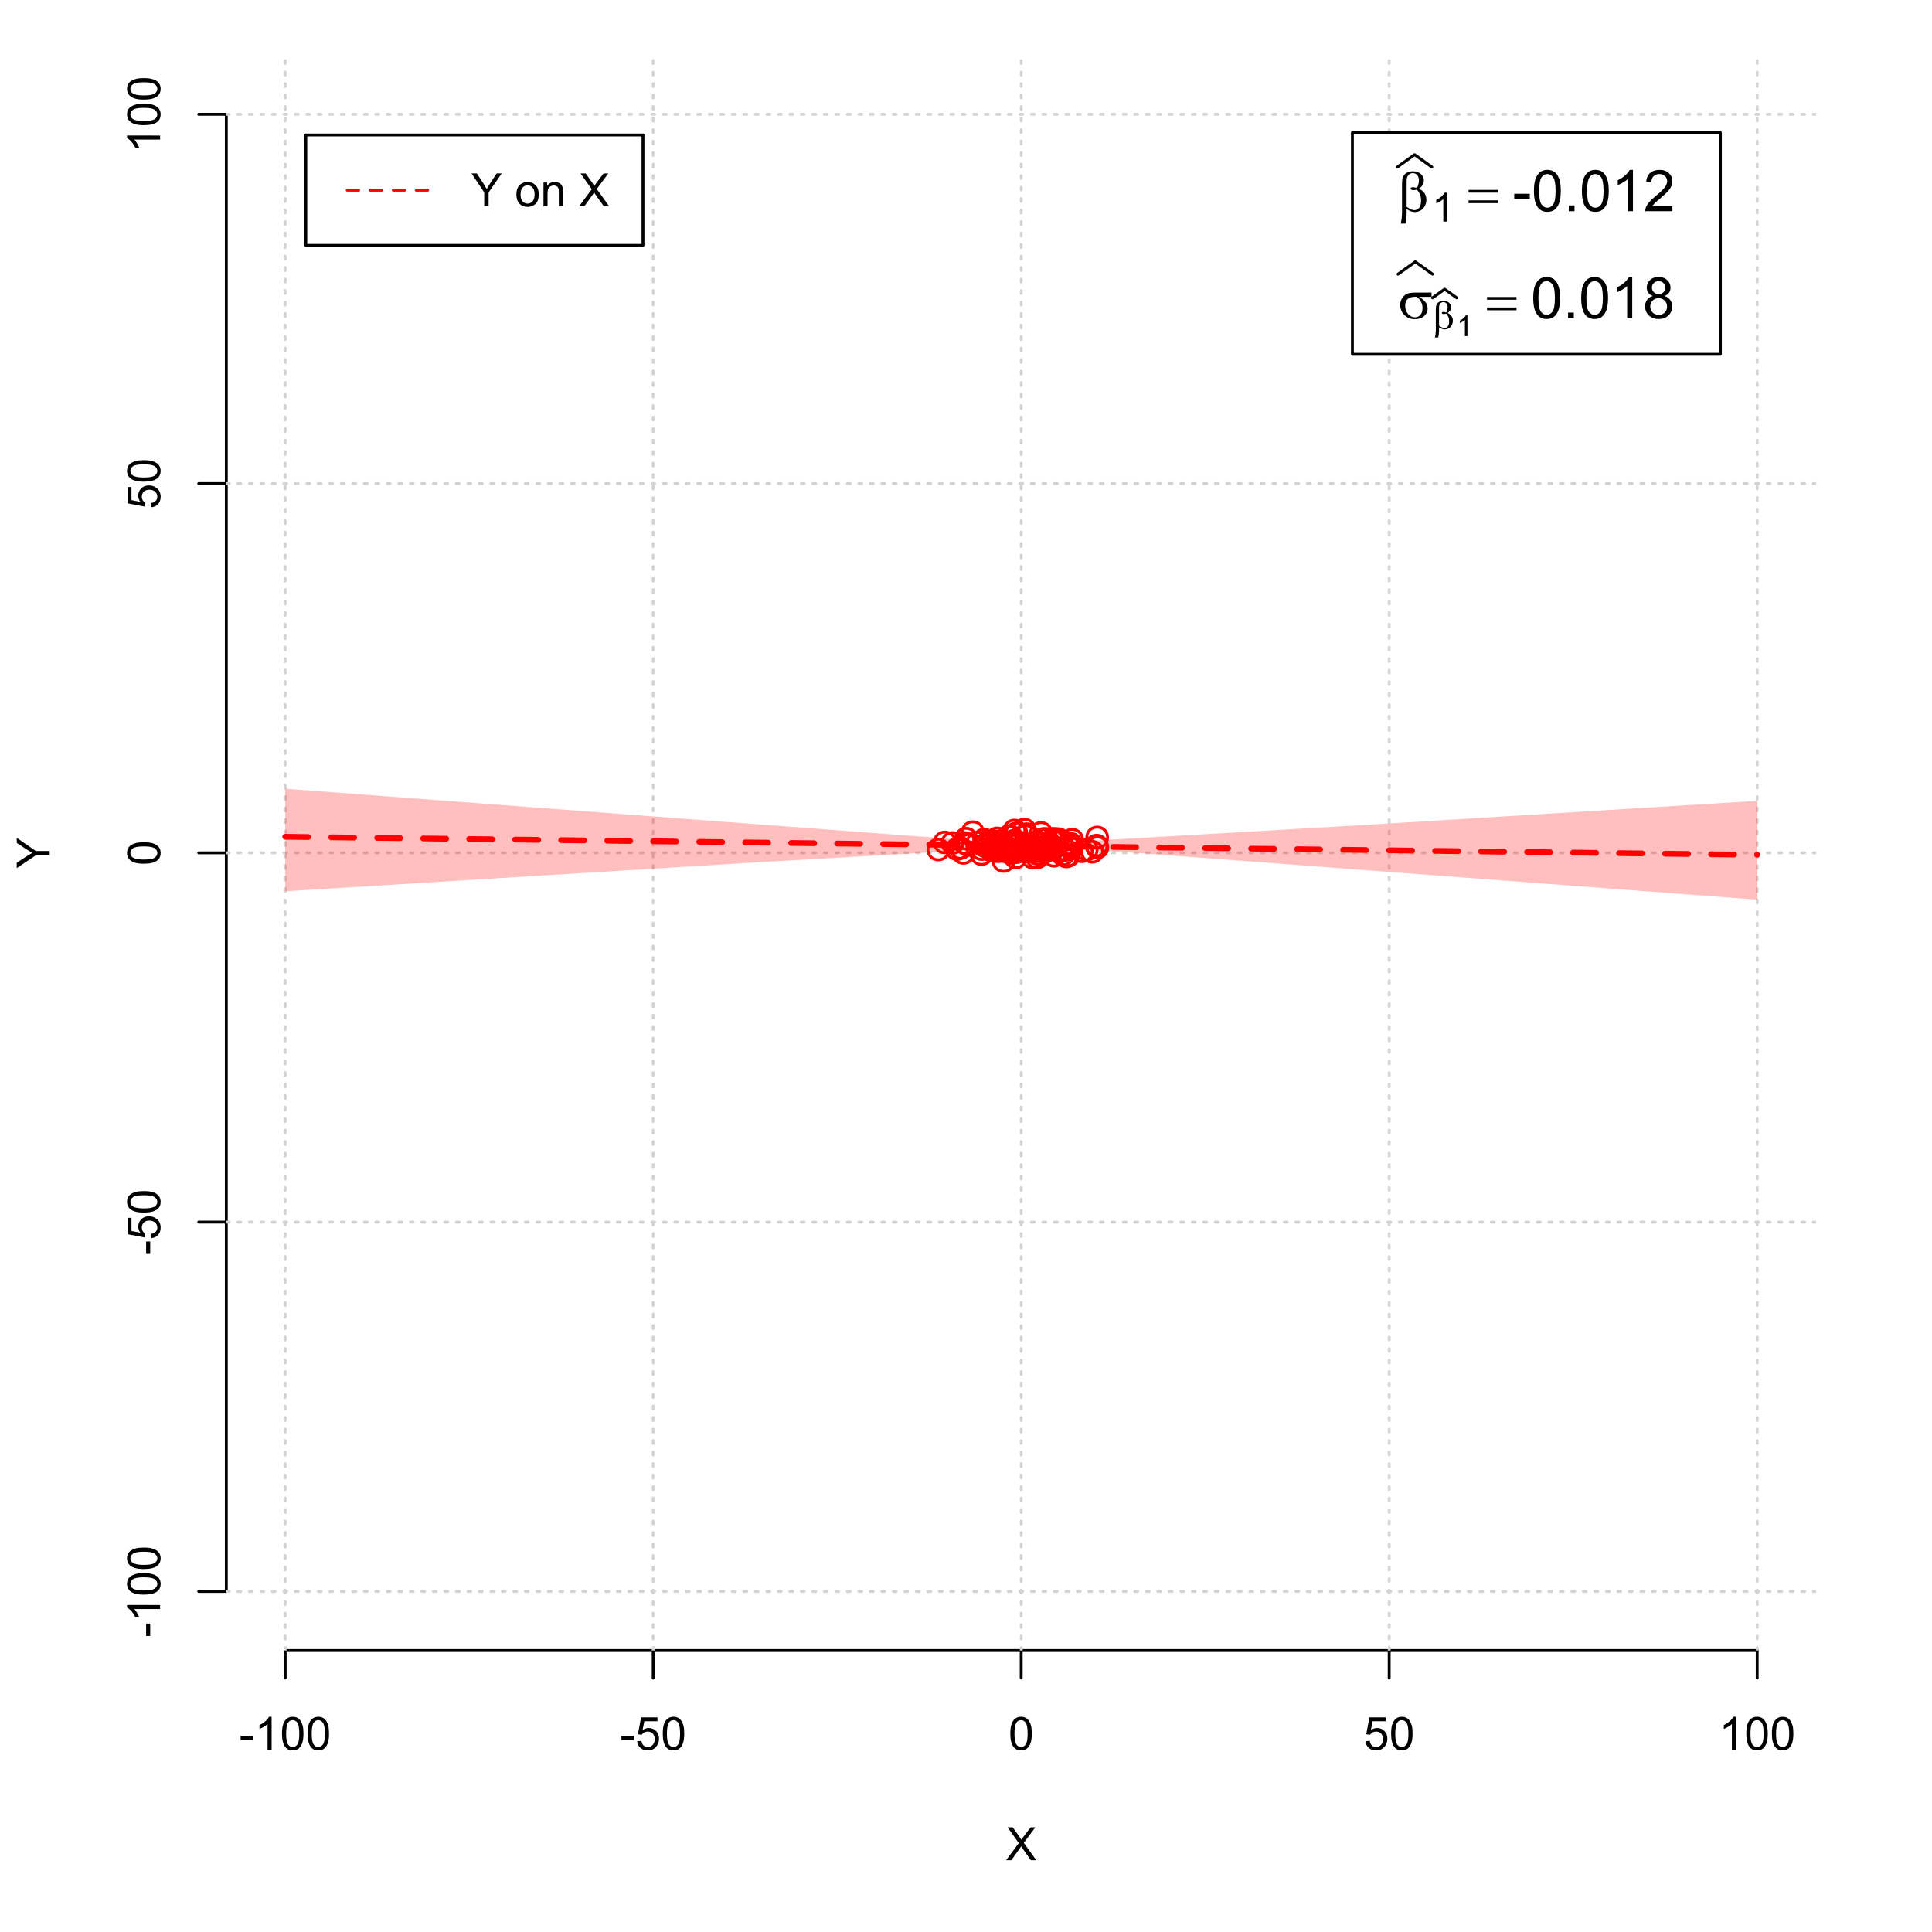 <?xml version="1.0" encoding="UTF-8"?>
<svg xmlns="http://www.w3.org/2000/svg" xmlns:xlink="http://www.w3.org/1999/xlink" width="504pt" height="504pt" viewBox="0 0 504 504" version="1.1">
<defs>
<g>
<symbol overflow="visible" id="glyph0-0">
<path style="stroke:none;" d="M 1.5 0 L 1.5 -7.5 L 7.5 -7.5 L 7.5 0 Z M 1.688 -0.188 L 7.312 -0.188 L 7.312 -7.312 L 1.688 -7.312 Z M 1.688 -0.188 "/>
</symbol>
<symbol overflow="visible" id="glyph0-1">
<path style="stroke:none;" d="M 0.055 0 L 3.375 -4.477 L 0.445 -8.59 L 1.797 -8.59 L 3.359 -6.387 C 3.68 -5.93 3.91 -5.578 4.047 -5.332 C 4.238 -5.645 4.465 -5.969 4.727 -6.312 L 6.457 -8.59 L 7.695 -8.59 L 4.676 -4.539 L 7.93 0 L 6.523 0 L 4.359 -3.062 C 4.238 -3.238 4.113 -3.43 3.984 -3.641 C 3.789 -3.324 3.652 -3.109 3.574 -2.992 L 1.418 0 Z M 0.055 0 "/>
</symbol>
<symbol overflow="visible" id="glyph0-2">
<path style="stroke:none;" d="M 0.383 -2.578 L 0.383 -3.641 L 3.621 -3.641 L 3.621 -2.578 Z M 0.383 -2.578 "/>
</symbol>
<symbol overflow="visible" id="glyph0-3">
<path style="stroke:none;" d="M 4.469 0 L 3.414 0 L 3.414 -6.719 C 3.16 -6.477 2.828 -6.234 2.414 -5.996 C 2 -5.75 1.629 -5.57 1.305 -5.449 L 1.305 -6.469 C 1.895 -6.742 2.41 -7.078 2.852 -7.477 C 3.293 -7.871 3.605 -8.254 3.789 -8.625 L 4.469 -8.625 Z M 4.469 0 "/>
</symbol>
<symbol overflow="visible" id="glyph0-4">
<path style="stroke:none;" d="M 0.5 -4.234 C 0.496 -5.246 0.602 -6.062 0.812 -6.688 C 1.02 -7.305 1.328 -7.785 1.742 -8.121 C 2.148 -8.457 2.668 -8.625 3.297 -8.625 C 3.758 -8.625 4.164 -8.531 4.512 -8.348 C 4.855 -8.16 5.141 -7.891 5.371 -7.543 C 5.594 -7.191 5.773 -6.766 5.906 -6.266 C 6.035 -5.762 6.098 -5.086 6.102 -4.234 C 6.098 -3.227 5.996 -2.414 5.789 -1.797 C 5.578 -1.176 5.266 -0.695 4.859 -0.359 C 4.445 -0.02 3.926 0.145 3.297 0.148 C 2.465 0.145 1.816 -0.148 1.348 -0.742 C 0.781 -1.457 0.496 -2.621 0.5 -4.234 Z M 1.582 -4.234 C 1.582 -2.824 1.746 -1.887 2.074 -1.418 C 2.402 -0.949 2.809 -0.715 3.297 -0.719 C 3.777 -0.715 4.184 -0.949 4.52 -1.422 C 4.848 -1.887 5.016 -2.824 5.016 -4.234 C 5.016 -5.648 4.848 -6.59 4.52 -7.055 C 4.184 -7.516 3.773 -7.746 3.289 -7.75 C 2.801 -7.746 2.414 -7.543 2.125 -7.137 C 1.762 -6.613 1.582 -5.645 1.582 -4.234 Z M 1.582 -4.234 "/>
</symbol>
<symbol overflow="visible" id="glyph0-5">
<path style="stroke:none;" d="M 0.5 -2.25 L 1.605 -2.344 C 1.684 -1.805 1.871 -1.398 2.176 -1.125 C 2.473 -0.852 2.836 -0.715 3.258 -0.719 C 3.766 -0.715 4.195 -0.906 4.547 -1.293 C 4.898 -1.672 5.074 -2.18 5.074 -2.82 C 5.074 -3.414 4.902 -3.891 4.566 -4.242 C 4.227 -4.59 3.785 -4.762 3.242 -4.766 C 2.898 -4.762 2.594 -4.684 2.32 -4.531 C 2.047 -4.375 1.832 -4.176 1.676 -3.93 L 0.688 -4.062 L 1.516 -8.473 L 5.789 -8.473 L 5.789 -7.465 L 2.359 -7.465 L 1.898 -5.156 C 2.414 -5.516 2.953 -5.695 3.523 -5.695 C 4.27 -5.695 4.902 -5.434 5.422 -4.914 C 5.934 -4.395 6.191 -3.727 6.195 -2.914 C 6.191 -2.133 5.965 -1.461 5.516 -0.898 C 4.961 -0.199 4.211 0.145 3.258 0.148 C 2.477 0.145 1.836 -0.07 1.344 -0.508 C 0.844 -0.941 0.562 -1.523 0.5 -2.25 Z M 0.5 -2.25 "/>
</symbol>
<symbol overflow="visible" id="glyph0-6">
<path style="stroke:none;" d="M 3.344 0 L 3.344 -3.641 L 0.035 -8.59 L 1.418 -8.59 L 3.109 -6 C 3.418 -5.516 3.711 -5.031 3.984 -4.547 C 4.242 -4.992 4.555 -5.496 4.922 -6.062 L 6.586 -8.59 L 7.91 -8.59 L 4.484 -3.641 L 4.484 0 Z M 3.344 0 "/>
</symbol>
<symbol overflow="visible" id="glyph0-7">
<path style="stroke:none;" d=""/>
</symbol>
<symbol overflow="visible" id="glyph0-8">
<path style="stroke:none;" d="M 0.398 -3.109 C 0.398 -4.262 0.719 -5.117 1.359 -5.672 C 1.895 -6.133 2.547 -6.363 3.316 -6.363 C 4.172 -6.363 4.871 -6.082 5.414 -5.52 C 5.953 -4.957 6.223 -4.184 6.227 -3.199 C 6.223 -2.398 6.102 -1.766 5.867 -1.309 C 5.625 -0.848 5.277 -0.492 4.82 -0.238 C 4.359 0.016 3.859 0.141 3.316 0.141 C 2.441 0.141 1.734 -0.137 1.203 -0.695 C 0.664 -1.254 0.398 -2.059 0.398 -3.109 Z M 1.484 -3.109 C 1.48 -2.309 1.656 -1.711 2.004 -1.32 C 2.348 -0.922 2.785 -0.727 3.316 -0.727 C 3.84 -0.727 4.273 -0.926 4.621 -1.324 C 4.969 -1.723 5.145 -2.328 5.145 -3.148 C 5.145 -3.914 4.969 -4.496 4.617 -4.895 C 4.266 -5.289 3.832 -5.488 3.316 -5.492 C 2.785 -5.488 2.348 -5.293 2.004 -4.898 C 1.656 -4.5 1.48 -3.902 1.484 -3.109 Z M 1.484 -3.109 "/>
</symbol>
<symbol overflow="visible" id="glyph0-9">
<path style="stroke:none;" d="M 0.789 0 L 0.789 -6.223 L 1.742 -6.223 L 1.742 -5.336 C 2.195 -6.02 2.855 -6.363 3.719 -6.363 C 4.09 -6.363 4.434 -6.293 4.754 -6.16 C 5.066 -6.023 5.305 -5.848 5.461 -5.633 C 5.617 -5.41 5.727 -5.152 5.789 -4.852 C 5.828 -4.656 5.848 -4.312 5.848 -3.828 L 5.848 0 L 4.793 0 L 4.793 -3.785 C 4.793 -4.215 4.75 -4.535 4.668 -4.75 C 4.586 -4.961 4.441 -5.129 4.234 -5.258 C 4.023 -5.383 3.777 -5.449 3.5 -5.449 C 3.047 -5.449 2.66 -5.305 2.332 -5.02 C 2.004 -4.734 1.84 -4.195 1.844 -3.398 L 1.844 0 Z M 0.789 0 "/>
</symbol>
<symbol overflow="visible" id="glyph1-0">
<path style="stroke:none;" d="M 0 -1.5 L -7.5 -1.5 L -7.5 -7.5 L 0 -7.5 Z M -0.188 -1.688 L -0.188 -7.312 L -7.312 -7.312 L -7.312 -1.688 Z M -0.188 -1.688 "/>
</symbol>
<symbol overflow="visible" id="glyph1-1">
<path style="stroke:none;" d="M 0 -3.344 L -3.641 -3.348 L -8.59 -0.035 L -8.59 -1.418 L -6 -3.113 C -5.516 -3.422 -5.031 -3.715 -4.547 -3.984 C -4.992 -4.242 -5.496 -4.555 -6.062 -4.922 L -8.59 -6.586 L -8.59 -7.91 L -3.637 -4.484 L 0 -4.484 Z M 0 -3.344 "/>
</symbol>
<symbol overflow="visible" id="glyph1-2">
<path style="stroke:none;" d="M -2.578 -0.383 L -3.641 -0.383 L -3.641 -3.621 L -2.578 -3.621 Z M -2.578 -0.383 "/>
</symbol>
<symbol overflow="visible" id="glyph1-3">
<path style="stroke:none;" d="M 0 -4.469 L 0 -3.414 L -6.719 -3.418 C -6.477 -3.16 -6.234 -2.828 -5.996 -2.418 C -5.75 -2.004 -5.57 -1.633 -5.449 -1.309 L -6.469 -1.309 C -6.742 -1.895 -7.078 -2.41 -7.477 -2.852 C -7.871 -3.293 -8.254 -3.605 -8.625 -3.793 L -8.625 -4.473 Z M 0 -4.469 "/>
</symbol>
<symbol overflow="visible" id="glyph1-4">
<path style="stroke:none;" d="M -4.234 -0.5 C -5.246 -0.496 -6.062 -0.602 -6.688 -0.812 C -7.305 -1.02 -7.785 -1.328 -8.121 -1.742 C -8.457 -2.152 -8.625 -2.672 -8.625 -3.301 C -8.625 -3.758 -8.531 -4.164 -8.348 -4.512 C -8.16 -4.859 -7.891 -5.145 -7.543 -5.371 C -7.191 -5.594 -6.766 -5.773 -6.266 -5.906 C -5.762 -6.035 -5.086 -6.098 -4.234 -6.102 C -3.223 -6.098 -2.41 -5.996 -1.793 -5.789 C -1.176 -5.578 -0.695 -5.266 -0.359 -4.859 C -0.02 -4.445 0.145 -3.926 0.148 -3.297 C 0.145 -2.465 -0.148 -1.816 -0.742 -1.348 C -1.457 -0.781 -2.621 -0.496 -4.234 -0.5 Z M -4.234 -1.582 C -2.824 -1.582 -1.887 -1.746 -1.418 -2.074 C -0.949 -2.402 -0.715 -2.809 -0.719 -3.297 C -0.715 -3.777 -0.949 -4.184 -1.422 -4.52 C -1.887 -4.848 -2.824 -5.016 -4.234 -5.016 C -5.648 -5.016 -6.59 -4.848 -7.055 -4.52 C -7.516 -4.188 -7.746 -3.777 -7.75 -3.289 C -7.746 -2.801 -7.543 -2.414 -7.137 -2.129 C -6.613 -1.762 -5.645 -1.582 -4.234 -1.582 Z M -4.234 -1.582 "/>
</symbol>
<symbol overflow="visible" id="glyph1-5">
<path style="stroke:none;" d="M -2.25 -0.5 L -2.344 -1.605 C -1.805 -1.684 -1.398 -1.871 -1.125 -2.176 C -0.852 -2.473 -0.715 -2.836 -0.719 -3.258 C -0.715 -3.766 -0.906 -4.195 -1.293 -4.547 C -1.672 -4.898 -2.18 -5.074 -2.816 -5.074 C -3.414 -5.074 -3.891 -4.902 -4.242 -4.566 C -4.59 -4.227 -4.762 -3.785 -4.766 -3.242 C -4.762 -2.898 -4.684 -2.594 -4.531 -2.32 C -4.375 -2.047 -4.176 -1.832 -3.93 -1.676 L -4.062 -0.688 L -8.473 -1.52 L -8.473 -5.789 L -7.465 -5.789 L -7.465 -2.363 L -5.156 -1.898 C -5.516 -2.414 -5.695 -2.953 -5.695 -3.523 C -5.695 -4.27 -5.434 -4.902 -4.914 -5.422 C -4.395 -5.934 -3.727 -6.191 -2.91 -6.195 C -2.133 -6.191 -1.461 -5.965 -0.895 -5.516 C -0.199 -4.961 0.145 -4.211 0.148 -3.258 C 0.145 -2.477 -0.07 -1.836 -0.508 -1.344 C -0.941 -0.848 -1.523 -0.566 -2.25 -0.5 Z M -2.25 -0.5 "/>
</symbol>
<symbol overflow="visible" id="glyph2-0">
<path style="stroke:none;" d="M 0.754 0 L 0.754 -9.375 L 8.254 -9.375 L 8.254 0 Z M 0.988 -0.234 L 8.02 -0.234 L 8.02 -9.141 L 0.988 -9.141 Z M 0.988 -0.234 "/>
</symbol>
<symbol overflow="visible" id="glyph2-1">
<path style="stroke:none;" d="M 2.418 -0.57 L 2.418 0.668 C 2.414 1.457 2.316 2.312 2.125 3.238 L 0.887 3.238 C 1.016 2.629 1.094 2.215 1.121 2 C 1.18 1.312 1.211 0.812 1.215 0.5 L 1.215 -6.988 C 1.211 -7.859 1.297 -8.508 1.473 -8.93 C 1.645 -9.352 1.957 -9.703 2.41 -9.988 C 2.859 -10.27 3.402 -10.41 4.035 -10.414 C 4.906 -10.41 5.605 -10.176 6.129 -9.711 C 6.652 -9.238 6.914 -8.684 6.914 -8.043 C 6.914 -7.625 6.805 -7.23 6.594 -6.855 C 6.379 -6.48 6.051 -6.156 5.609 -5.891 C 6.914 -5.262 7.57 -4.289 7.574 -2.973 C 7.57 -2.383 7.434 -1.836 7.164 -1.332 C 6.887 -0.82 6.512 -0.434 6.035 -0.172 C 5.555 0.094 5.059 0.223 4.555 0.227 C 4.227 0.223 3.906 0.168 3.586 0.059 C 3.266 -0.051 2.875 -0.258 2.418 -0.57 Z M 2.418 -1.148 C 2.891 -0.816 3.305 -0.578 3.656 -0.434 C 3.918 -0.324 4.18 -0.27 4.445 -0.27 C 4.938 -0.27 5.352 -0.473 5.688 -0.879 C 6.02 -1.285 6.188 -1.93 6.188 -2.82 C 6.188 -3.375 6.105 -3.863 5.949 -4.281 C 5.785 -4.695 5.508 -5.152 5.113 -5.656 C 4.773 -5.539 4.484 -5.484 4.242 -5.484 C 3.945 -5.484 3.738 -5.527 3.621 -5.617 C 3.5 -5.703 3.438 -5.797 3.441 -5.902 C 3.438 -5.992 3.484 -6.078 3.578 -6.152 C 3.668 -6.223 3.816 -6.258 4.027 -6.262 C 4.262 -6.258 4.625 -6.195 5.113 -6.07 C 5.453 -6.75 5.625 -7.391 5.625 -8 C 5.625 -8.609 5.473 -9.086 5.172 -9.426 C 4.867 -9.758 4.492 -9.926 4.043 -9.93 C 3.477 -9.926 3.035 -9.688 2.727 -9.215 C 2.516 -8.895 2.414 -8.383 2.418 -7.684 Z M 2.418 -1.148 "/>
</symbol>
<symbol overflow="visible" id="glyph2-2">
<path style="stroke:none;" d="M 0.27 -5.559 L 7.961 -5.559 L 7.961 -4.848 L 0.27 -4.848 Z M 0.27 -2.828 L 7.961 -2.828 L 7.961 -2.102 L 0.27 -2.102 Z M 0.27 -2.828 "/>
</symbol>
<symbol overflow="visible" id="glyph2-3">
<path style="stroke:none;" d="M 8.746 -5.602 L 5.465 -5.602 C 6.199 -5.191 6.758 -4.734 7.141 -4.238 C 7.52 -3.738 7.711 -3.164 7.711 -2.512 C 7.711 -1.758 7.406 -1.113 6.801 -0.578 C 6.195 -0.043 5.387 0.223 4.371 0.227 C 3.301 0.223 2.398 -0.137 1.668 -0.863 C 0.934 -1.59 0.566 -2.469 0.57 -3.5 C 0.566 -4.117 0.723 -4.68 1.031 -5.184 C 1.336 -5.688 1.723 -6.066 2.199 -6.324 C 2.668 -6.578 3.391 -6.707 4.367 -6.711 L 8.746 -6.711 Z M 4.914 -5.602 C 4.707 -5.605 4.551 -5.605 4.445 -5.609 C 3.566 -5.605 2.918 -5.41 2.5 -5.023 C 2.074 -4.629 1.863 -4.078 1.867 -3.367 C 1.863 -2.434 2.113 -1.684 2.621 -1.117 C 3.121 -0.551 3.719 -0.27 4.41 -0.27 C 4.984 -0.27 5.457 -0.473 5.828 -0.887 C 6.199 -1.297 6.387 -1.895 6.387 -2.672 C 6.387 -3.797 5.895 -4.773 4.914 -5.602 Z M 4.914 -5.602 "/>
</symbol>
<symbol overflow="visible" id="glyph3-0">
<path style="stroke:none;" d="M 1.312 0 L 1.312 -6.562 L 6.562 -6.562 L 6.562 0 Z M 1.477 -0.164 L 6.398 -0.164 L 6.398 -6.398 L 1.477 -6.398 Z M 1.477 -0.164 "/>
</symbol>
<symbol overflow="visible" id="glyph3-1">
<path style="stroke:none;" d="M 3.91 0 L 2.988 0 L 2.988 -5.879 C 2.766 -5.664 2.473 -5.453 2.113 -5.242 C 1.75 -5.027 1.426 -4.871 1.145 -4.77 L 1.145 -5.66 C 1.656 -5.902 2.109 -6.195 2.496 -6.539 C 2.883 -6.883 3.156 -7.219 3.316 -7.547 L 3.91 -7.547 Z M 3.91 0 "/>
</symbol>
<symbol overflow="visible" id="glyph4-0">
<path style="stroke:none;" d="M 1.875 0 L 1.875 -9.375 L 9.375 -9.375 L 9.375 0 Z M 2.109 -0.234 L 9.141 -0.234 L 9.141 -9.141 L 2.109 -9.141 Z M 2.109 -0.234 "/>
</symbol>
<symbol overflow="visible" id="glyph4-1">
<path style="stroke:none;" d="M 0.477 -3.223 L 0.477 -4.547 L 4.527 -4.547 L 4.527 -3.223 Z M 0.477 -3.223 "/>
</symbol>
<symbol overflow="visible" id="glyph4-2">
<path style="stroke:none;" d="M 0.621 -5.297 C 0.621 -6.562 0.75 -7.582 1.012 -8.359 C 1.273 -9.133 1.664 -9.73 2.18 -10.152 C 2.695 -10.57 3.344 -10.781 4.125 -10.781 C 4.699 -10.781 5.203 -10.664 5.641 -10.434 C 6.074 -10.199 6.434 -9.863 6.715 -9.43 C 6.996 -8.988 7.219 -8.457 7.383 -7.832 C 7.543 -7.203 7.621 -6.359 7.625 -5.297 C 7.621 -4.035 7.492 -3.016 7.234 -2.246 C 6.973 -1.469 6.586 -0.871 6.074 -0.449 C 5.559 -0.027 4.91 0.18 4.125 0.184 C 3.086 0.18 2.27 -0.188 1.684 -0.93 C 0.973 -1.82 0.621 -3.277 0.621 -5.297 Z M 1.977 -5.297 C 1.973 -3.531 2.18 -2.355 2.594 -1.777 C 3.004 -1.191 3.516 -0.902 4.125 -0.902 C 4.727 -0.902 5.234 -1.195 5.648 -1.781 C 6.062 -2.367 6.27 -3.539 6.27 -5.297 C 6.27 -7.062 6.062 -8.234 5.648 -8.816 C 5.234 -9.398 4.719 -9.691 4.109 -9.691 C 3.5 -9.691 3.02 -9.434 2.66 -8.922 C 2.203 -8.262 1.973 -7.055 1.977 -5.297 Z M 1.977 -5.297 "/>
</symbol>
<symbol overflow="visible" id="glyph4-3">
<path style="stroke:none;" d="M 1.363 0 L 1.363 -1.5 L 2.863 -1.5 L 2.863 0 Z M 1.363 0 "/>
</symbol>
<symbol overflow="visible" id="glyph4-4">
<path style="stroke:none;" d="M 5.59 0 L 4.27 0 L 4.27 -8.402 C 3.949 -8.098 3.531 -7.793 3.02 -7.492 C 2.504 -7.188 2.043 -6.961 1.633 -6.812 L 1.633 -8.086 C 2.367 -8.43 3.012 -8.848 3.566 -9.344 C 4.117 -9.836 4.508 -10.316 4.738 -10.781 L 5.59 -10.781 Z M 5.59 0 "/>
</symbol>
<symbol overflow="visible" id="glyph4-5">
<path style="stroke:none;" d="M 7.551 -1.266 L 7.551 0 L 0.453 0 C 0.438 -0.316 0.492 -0.621 0.609 -0.914 C 0.789 -1.398 1.078 -1.875 1.477 -2.344 C 1.875 -2.812 2.449 -3.352 3.199 -3.969 C 4.367 -4.922 5.156 -5.68 5.566 -6.242 C 5.973 -6.797 6.176 -7.328 6.18 -7.828 C 6.176 -8.352 5.988 -8.793 5.621 -9.152 C 5.246 -9.512 4.762 -9.691 4.16 -9.691 C 3.523 -9.691 3.016 -9.5 2.637 -9.117 C 2.254 -8.734 2.059 -8.207 2.059 -7.535 L 0.703 -7.676 C 0.797 -8.684 1.145 -9.453 1.75 -9.984 C 2.355 -10.516 3.168 -10.781 4.188 -10.781 C 5.215 -10.781 6.031 -10.492 6.633 -9.922 C 7.234 -9.348 7.535 -8.641 7.535 -7.801 C 7.535 -7.367 7.445 -6.945 7.27 -6.531 C 7.094 -6.113 6.801 -5.676 6.395 -5.223 C 5.984 -4.762 5.309 -4.133 4.367 -3.332 C 3.57 -2.664 3.062 -2.215 2.84 -1.98 C 2.613 -1.742 2.43 -1.504 2.285 -1.266 Z M 7.551 -1.266 "/>
</symbol>
<symbol overflow="visible" id="glyph4-6">
<path style="stroke:none;" d="M 2.652 -5.824 C 2.102 -6.023 1.695 -6.309 1.434 -6.68 C 1.168 -7.047 1.035 -7.488 1.039 -8.012 C 1.035 -8.789 1.316 -9.445 1.883 -9.98 C 2.441 -10.512 3.191 -10.781 4.125 -10.781 C 5.062 -10.781 5.816 -10.508 6.387 -9.965 C 6.957 -9.418 7.242 -8.754 7.242 -7.977 C 7.242 -7.477 7.109 -7.043 6.852 -6.676 C 6.586 -6.305 6.191 -6.023 5.66 -5.824 C 6.316 -5.605 6.816 -5.258 7.164 -4.781 C 7.508 -4.305 7.68 -3.734 7.684 -3.07 C 7.68 -2.148 7.355 -1.375 6.707 -0.754 C 6.055 -0.129 5.199 0.18 4.145 0.184 C 3.082 0.18 2.23 -0.129 1.582 -0.758 C 0.934 -1.383 0.609 -2.168 0.609 -3.105 C 0.609 -3.801 0.785 -4.383 1.141 -4.859 C 1.492 -5.328 1.996 -5.652 2.652 -5.824 Z M 2.387 -8.055 C 2.383 -7.547 2.547 -7.133 2.875 -6.812 C 3.199 -6.488 3.625 -6.328 4.152 -6.328 C 4.656 -6.328 5.074 -6.488 5.402 -6.809 C 5.727 -7.129 5.887 -7.52 5.891 -7.984 C 5.887 -8.465 5.719 -8.871 5.387 -9.199 C 5.051 -9.527 4.637 -9.691 4.137 -9.695 C 3.633 -9.691 3.215 -9.531 2.883 -9.211 C 2.551 -8.891 2.383 -8.504 2.387 -8.055 Z M 1.961 -3.098 C 1.957 -2.719 2.047 -2.355 2.227 -2.008 C 2.406 -1.652 2.672 -1.379 3.023 -1.191 C 3.375 -0.996 3.754 -0.902 4.16 -0.902 C 4.789 -0.902 5.309 -1.102 5.719 -1.508 C 6.129 -1.91 6.332 -2.426 6.336 -3.055 C 6.332 -3.688 6.121 -4.215 5.703 -4.629 C 5.277 -5.043 4.75 -5.25 4.117 -5.25 C 3.496 -5.25 2.98 -5.043 2.574 -4.633 C 2.16 -4.223 1.957 -3.711 1.961 -3.098 Z M 1.961 -3.098 "/>
</symbol>
<symbol overflow="visible" id="glyph5-0">
<path style="stroke:none;" d="M 0.527 0 L 0.527 -6.562 L 5.777 -6.562 L 5.777 0 Z M 0.691 -0.164 L 5.613 -0.164 L 5.613 -6.398 L 0.691 -6.398 Z M 0.691 -0.164 "/>
</symbol>
<symbol overflow="visible" id="glyph5-1">
<path style="stroke:none;" d="M 1.691 -0.398 L 1.691 0.465 C 1.688 1.016 1.621 1.617 1.488 2.266 L 0.621 2.266 C 0.711 1.84 0.766 1.551 0.785 1.398 C 0.828 0.918 0.848 0.566 0.852 0.348 L 0.852 -4.891 C 0.848 -5.5 0.91 -5.953 1.031 -6.25 C 1.152 -6.543 1.371 -6.789 1.688 -6.992 C 2.004 -7.188 2.383 -7.289 2.824 -7.289 C 3.434 -7.289 3.922 -7.125 4.289 -6.797 C 4.656 -6.469 4.84 -6.078 4.84 -5.629 C 4.84 -5.336 4.766 -5.059 4.617 -4.801 C 4.469 -4.535 4.238 -4.309 3.926 -4.121 C 4.84 -3.68 5.297 -3 5.301 -2.082 C 5.297 -1.668 5.199 -1.285 5.012 -0.93 C 4.816 -0.574 4.555 -0.305 4.223 -0.117 C 3.887 0.066 3.543 0.156 3.188 0.16 C 2.957 0.156 2.73 0.117 2.508 0.039 C 2.281 -0.039 2.008 -0.184 1.691 -0.398 Z M 1.691 -0.805 C 2.02 -0.57 2.309 -0.402 2.559 -0.301 C 2.742 -0.223 2.926 -0.188 3.113 -0.191 C 3.453 -0.188 3.742 -0.328 3.98 -0.617 C 4.211 -0.898 4.328 -1.352 4.332 -1.973 C 4.328 -2.359 4.273 -2.699 4.164 -2.996 C 4.051 -3.285 3.855 -3.605 3.578 -3.957 C 3.34 -3.875 3.137 -3.836 2.969 -3.84 C 2.762 -3.836 2.617 -3.867 2.535 -3.93 C 2.449 -3.988 2.406 -4.055 2.41 -4.133 C 2.406 -4.195 2.441 -4.254 2.508 -4.305 C 2.57 -4.355 2.672 -4.383 2.82 -4.383 C 2.984 -4.383 3.238 -4.336 3.578 -4.25 C 3.816 -4.719 3.938 -5.168 3.938 -5.598 C 3.938 -6.027 3.828 -6.363 3.617 -6.598 C 3.402 -6.832 3.141 -6.949 2.828 -6.953 C 2.43 -6.949 2.121 -6.781 1.906 -6.449 C 1.758 -6.227 1.688 -5.871 1.691 -5.379 Z M 1.691 -0.805 "/>
</symbol>
<symbol overflow="visible" id="glyph6-0">
<path style="stroke:none;" d="M 0.938 0 L 0.938 -4.688 L 4.688 -4.688 L 4.688 0 Z M 1.055 -0.117 L 4.57 -0.117 L 4.57 -4.57 L 1.055 -4.57 Z M 1.055 -0.117 "/>
</symbol>
<symbol overflow="visible" id="glyph6-1">
<path style="stroke:none;" d="M 2.793 0 L 2.137 0 L 2.137 -4.199 C 1.977 -4.047 1.77 -3.895 1.512 -3.746 C 1.254 -3.59 1.02 -3.477 0.816 -3.406 L 0.816 -4.043 C 1.184 -4.215 1.508 -4.422 1.781 -4.672 C 2.055 -4.914 2.25 -5.156 2.371 -5.391 L 2.793 -5.391 Z M 2.793 0 "/>
</symbol>
</g>
<clipPath id="clip1">
  <path d="M 74 14.398 L 75 14.398 L 75 430.559 L 74 430.559 Z M 74 14.398 "/>
</clipPath>
<clipPath id="clip2">
  <path d="M 170 14.398 L 171 14.398 L 171 430.559 L 170 430.559 Z M 170 14.398 "/>
</clipPath>
<clipPath id="clip3">
  <path d="M 266 14.398 L 267 14.398 L 267 430.559 L 266 430.559 Z M 266 14.398 "/>
</clipPath>
<clipPath id="clip4">
  <path d="M 362 14.398 L 363 14.398 L 363 430.559 L 362 430.559 Z M 362 14.398 "/>
</clipPath>
<clipPath id="clip5">
  <path d="M 458 14.398 L 459 14.398 L 459 430.559 L 458 430.559 Z M 458 14.398 "/>
</clipPath>
<clipPath id="clip6">
  <path d="M 59.039 414 L 473.758 414 L 473.758 416 L 59.039 416 Z M 59.039 414 "/>
</clipPath>
<clipPath id="clip7">
  <path d="M 59.039 318 L 473.758 318 L 473.758 320 L 59.039 320 Z M 59.039 318 "/>
</clipPath>
<clipPath id="clip8">
  <path d="M 59.039 222 L 473.758 222 L 473.758 223 L 59.039 223 Z M 59.039 222 "/>
</clipPath>
<clipPath id="clip9">
  <path d="M 59.039 125 L 473.758 125 L 473.758 127 L 59.039 127 Z M 59.039 125 "/>
</clipPath>
<clipPath id="clip10">
  <path d="M 59.039 29 L 473.758 29 L 473.758 31 L 59.039 31 Z M 59.039 29 "/>
</clipPath>
</defs>
<g id="surface871">
<rect x="0" y="0" width="504" height="504" style="fill:rgb(100%,100%,100%);fill-opacity:1;stroke:none;"/>
<g style="fill:rgb(0%,0%,0%);fill-opacity:1;">
  <use xlink:href="#glyph0-1" x="262.398" y="485.281"/>
</g>
<g style="fill:rgb(0%,0%,0%);fill-opacity:1;">
  <use xlink:href="#glyph1-1" x="12.961" y="226.48"/>
</g>
<path style="fill:none;stroke-width:0.75;stroke-linecap:round;stroke-linejoin:round;stroke:rgb(0%,0%,0%);stroke-opacity:1;stroke-miterlimit:10;" d="M 74.398 430.559 L 458.398 430.559 "/>
<path style="fill:none;stroke-width:0.75;stroke-linecap:round;stroke-linejoin:round;stroke:rgb(0%,0%,0%);stroke-opacity:1;stroke-miterlimit:10;" d="M 74.398 430.559 L 74.398 437.762 "/>
<path style="fill:none;stroke-width:0.75;stroke-linecap:round;stroke-linejoin:round;stroke:rgb(0%,0%,0%);stroke-opacity:1;stroke-miterlimit:10;" d="M 170.398 430.559 L 170.398 437.762 "/>
<path style="fill:none;stroke-width:0.75;stroke-linecap:round;stroke-linejoin:round;stroke:rgb(0%,0%,0%);stroke-opacity:1;stroke-miterlimit:10;" d="M 266.398 430.559 L 266.398 437.762 "/>
<path style="fill:none;stroke-width:0.75;stroke-linecap:round;stroke-linejoin:round;stroke:rgb(0%,0%,0%);stroke-opacity:1;stroke-miterlimit:10;" d="M 362.398 430.559 L 362.398 437.762 "/>
<path style="fill:none;stroke-width:0.75;stroke-linecap:round;stroke-linejoin:round;stroke:rgb(0%,0%,0%);stroke-opacity:1;stroke-miterlimit:10;" d="M 458.398 430.559 L 458.398 437.762 "/>
<g style="fill:rgb(0%,0%,0%);fill-opacity:1;">
  <use xlink:href="#glyph0-2" x="62.391" y="456.48"/>
  <use xlink:href="#glyph0-3" x="66.387" y="456.48"/>
  <use xlink:href="#glyph0-4" x="73.061" y="456.48"/>
  <use xlink:href="#glyph0-4" x="79.734" y="456.48"/>
</g>
<g style="fill:rgb(0%,0%,0%);fill-opacity:1;">
  <use xlink:href="#glyph0-2" x="161.727" y="456.48"/>
  <use xlink:href="#glyph0-5" x="165.723" y="456.48"/>
  <use xlink:href="#glyph0-4" x="172.396" y="456.48"/>
</g>
<g style="fill:rgb(0%,0%,0%);fill-opacity:1;">
  <use xlink:href="#glyph0-4" x="263.062" y="456.48"/>
</g>
<g style="fill:rgb(0%,0%,0%);fill-opacity:1;">
  <use xlink:href="#glyph0-5" x="355.727" y="456.48"/>
  <use xlink:href="#glyph0-4" x="362.4" y="456.48"/>
</g>
<g style="fill:rgb(0%,0%,0%);fill-opacity:1;">
  <use xlink:href="#glyph0-3" x="448.387" y="456.48"/>
  <use xlink:href="#glyph0-4" x="455.061" y="456.48"/>
  <use xlink:href="#glyph0-4" x="461.734" y="456.48"/>
</g>
<path style="fill:none;stroke-width:0.75;stroke-linecap:round;stroke-linejoin:round;stroke:rgb(0%,0%,0%);stroke-opacity:1;stroke-miterlimit:10;" d="M 59.039 415.148 L 59.039 29.812 "/>
<path style="fill:none;stroke-width:0.75;stroke-linecap:round;stroke-linejoin:round;stroke:rgb(0%,0%,0%);stroke-opacity:1;stroke-miterlimit:10;" d="M 59.039 415.148 L 51.84 415.148 "/>
<path style="fill:none;stroke-width:0.75;stroke-linecap:round;stroke-linejoin:round;stroke:rgb(0%,0%,0%);stroke-opacity:1;stroke-miterlimit:10;" d="M 59.039 318.812 L 51.84 318.812 "/>
<path style="fill:none;stroke-width:0.75;stroke-linecap:round;stroke-linejoin:round;stroke:rgb(0%,0%,0%);stroke-opacity:1;stroke-miterlimit:10;" d="M 59.039 222.48 L 51.84 222.48 "/>
<path style="fill:none;stroke-width:0.75;stroke-linecap:round;stroke-linejoin:round;stroke:rgb(0%,0%,0%);stroke-opacity:1;stroke-miterlimit:10;" d="M 59.039 126.148 L 51.84 126.148 "/>
<path style="fill:none;stroke-width:0.75;stroke-linecap:round;stroke-linejoin:round;stroke:rgb(0%,0%,0%);stroke-opacity:1;stroke-miterlimit:10;" d="M 59.039 29.812 L 51.84 29.812 "/>
<g style="fill:rgb(0%,0%,0%);fill-opacity:1;">
  <use xlink:href="#glyph1-2" x="41.762" y="427.156"/>
  <use xlink:href="#glyph1-3" x="41.762" y="423.16"/>
  <use xlink:href="#glyph1-4" x="41.762" y="416.486"/>
  <use xlink:href="#glyph1-4" x="41.762" y="409.812"/>
</g>
<g style="fill:rgb(0%,0%,0%);fill-opacity:1;">
  <use xlink:href="#glyph1-2" x="41.762" y="327.484"/>
  <use xlink:href="#glyph1-5" x="41.762" y="323.488"/>
  <use xlink:href="#glyph1-4" x="41.762" y="316.814"/>
</g>
<g style="fill:rgb(0%,0%,0%);fill-opacity:1;">
  <use xlink:href="#glyph1-4" x="41.762" y="225.816"/>
</g>
<g style="fill:rgb(0%,0%,0%);fill-opacity:1;">
  <use xlink:href="#glyph1-5" x="41.762" y="132.82"/>
  <use xlink:href="#glyph1-4" x="41.762" y="126.146"/>
</g>
<g style="fill:rgb(0%,0%,0%);fill-opacity:1;">
  <use xlink:href="#glyph1-3" x="41.762" y="39.824"/>
  <use xlink:href="#glyph1-4" x="41.762" y="33.15"/>
  <use xlink:href="#glyph1-4" x="41.762" y="26.477"/>
</g>
<g clip-path="url(#clip1)" clip-rule="nonzero">
<path style="fill:none;stroke-width:0.75;stroke-linecap:round;stroke-linejoin:round;stroke:rgb(82.745%,82.745%,82.745%);stroke-opacity:1;stroke-dasharray:0.75,2.25;stroke-miterlimit:10;" d="M 74.398 430.559 L 74.398 14.398 "/>
</g>
<g clip-path="url(#clip2)" clip-rule="nonzero">
<path style="fill:none;stroke-width:0.75;stroke-linecap:round;stroke-linejoin:round;stroke:rgb(82.745%,82.745%,82.745%);stroke-opacity:1;stroke-dasharray:0.75,2.25;stroke-miterlimit:10;" d="M 170.398 430.559 L 170.398 14.398 "/>
</g>
<g clip-path="url(#clip3)" clip-rule="nonzero">
<path style="fill:none;stroke-width:0.75;stroke-linecap:round;stroke-linejoin:round;stroke:rgb(82.745%,82.745%,82.745%);stroke-opacity:1;stroke-dasharray:0.75,2.25;stroke-miterlimit:10;" d="M 266.398 430.559 L 266.398 14.398 "/>
</g>
<g clip-path="url(#clip4)" clip-rule="nonzero">
<path style="fill:none;stroke-width:0.75;stroke-linecap:round;stroke-linejoin:round;stroke:rgb(82.745%,82.745%,82.745%);stroke-opacity:1;stroke-dasharray:0.75,2.25;stroke-miterlimit:10;" d="M 362.398 430.559 L 362.398 14.398 "/>
</g>
<g clip-path="url(#clip5)" clip-rule="nonzero">
<path style="fill:none;stroke-width:0.75;stroke-linecap:round;stroke-linejoin:round;stroke:rgb(82.745%,82.745%,82.745%);stroke-opacity:1;stroke-dasharray:0.75,2.25;stroke-miterlimit:10;" d="M 458.398 430.559 L 458.398 14.398 "/>
</g>
<g clip-path="url(#clip6)" clip-rule="nonzero">
<path style="fill:none;stroke-width:0.75;stroke-linecap:round;stroke-linejoin:round;stroke:rgb(82.745%,82.745%,82.745%);stroke-opacity:1;stroke-dasharray:0.75,2.25;stroke-miterlimit:10;" d="M 59.039 415.148 L 473.762 415.148 "/>
</g>
<g clip-path="url(#clip7)" clip-rule="nonzero">
<path style="fill:none;stroke-width:0.75;stroke-linecap:round;stroke-linejoin:round;stroke:rgb(82.745%,82.745%,82.745%);stroke-opacity:1;stroke-dasharray:0.75,2.25;stroke-miterlimit:10;" d="M 59.039 318.812 L 473.762 318.812 "/>
</g>
<g clip-path="url(#clip8)" clip-rule="nonzero">
<path style="fill:none;stroke-width:0.75;stroke-linecap:round;stroke-linejoin:round;stroke:rgb(82.745%,82.745%,82.745%);stroke-opacity:1;stroke-dasharray:0.75,2.25;stroke-miterlimit:10;" d="M 59.039 222.48 L 473.762 222.48 "/>
</g>
<g clip-path="url(#clip9)" clip-rule="nonzero">
<path style="fill:none;stroke-width:0.75;stroke-linecap:round;stroke-linejoin:round;stroke:rgb(82.745%,82.745%,82.745%);stroke-opacity:1;stroke-dasharray:0.75,2.25;stroke-miterlimit:10;" d="M 59.039 126.148 L 473.762 126.148 "/>
</g>
<g clip-path="url(#clip10)" clip-rule="nonzero">
<path style="fill:none;stroke-width:0.75;stroke-linecap:round;stroke-linejoin:round;stroke:rgb(82.745%,82.745%,82.745%);stroke-opacity:1;stroke-dasharray:0.75,2.25;stroke-miterlimit:10;" d="M 59.039 29.812 L 473.762 29.812 "/>
</g>
<path style=" stroke:none;fill-rule:nonzero;fill:rgb(100%,0%,0%);fill-opacity:0.251;" d="M 74.398 191.258 L 74.398 205.734 L 76.32 205.879 L 78.238 206.023 L 80.16 206.172 L 82.078 206.316 L 85.922 206.605 L 87.84 206.75 L 89.762 206.895 L 91.68 207.039 L 93.602 207.184 L 95.52 207.328 L 97.441 207.473 L 99.359 207.617 L 101.281 207.762 L 103.199 207.906 L 105.121 208.051 L 107.039 208.195 L 108.961 208.344 L 110.879 208.488 L 112.801 208.633 L 114.719 208.777 L 116.641 208.922 L 118.559 209.066 L 120.48 209.211 L 122.398 209.355 L 124.32 209.5 L 126.238 209.645 L 128.16 209.789 L 130.078 209.934 L 133.922 210.223 L 135.84 210.367 L 137.762 210.516 L 139.68 210.66 L 141.602 210.805 L 143.52 210.949 L 145.441 211.094 L 147.359 211.238 L 149.281 211.383 L 151.199 211.527 L 153.121 211.672 L 155.039 211.816 L 156.961 211.961 L 158.879 212.105 L 160.801 212.25 L 162.719 212.395 L 164.641 212.539 L 166.559 212.688 L 168.48 212.832 L 170.398 212.977 L 172.32 213.121 L 174.238 213.266 L 176.16 213.41 L 178.078 213.555 L 181.922 213.844 L 183.84 213.988 L 185.762 214.133 L 187.68 214.277 L 189.602 214.422 L 191.52 214.566 L 193.441 214.711 L 195.359 214.859 L 197.281 215.004 L 199.199 215.148 L 201.121 215.293 L 203.039 215.438 L 204.961 215.582 L 206.879 215.727 L 208.801 215.871 L 210.719 216.016 L 212.641 216.16 L 214.559 216.305 L 216.48 216.449 L 218.398 216.594 L 220.32 216.738 L 222.238 216.887 L 224.16 217.031 L 226.078 217.176 L 229.922 217.465 L 231.84 217.609 L 233.762 217.754 L 235.68 217.898 L 237.602 218.043 L 239.52 218.188 L 241.441 218.332 L 243.359 218.477 L 245.281 218.621 L 247.199 218.766 L 249.121 218.91 L 251.039 219.059 L 252.961 219.199 L 254.879 219.332 L 256.801 219.461 L 258.719 219.594 L 260.641 219.723 L 262.559 219.855 L 264.48 219.984 L 266.398 219.953 L 268.32 219.922 L 270.238 219.891 L 272.16 219.848 L 274.078 219.785 L 276 219.723 L 277.922 219.656 L 279.84 219.594 L 281.762 219.508 L 283.68 219.395 L 285.602 219.285 L 287.52 219.172 L 289.441 219.062 L 291.359 218.949 L 293.281 218.84 L 295.199 218.73 L 297.121 218.617 L 299.039 218.508 L 300.961 218.395 L 302.879 218.285 L 304.801 218.176 L 306.719 218.062 L 308.641 217.953 L 310.559 217.84 L 312.48 217.73 L 314.398 217.617 L 316.32 217.508 L 318.238 217.398 L 320.16 217.285 L 322.078 217.176 L 324 217.062 L 325.922 216.953 L 327.84 216.84 L 329.762 216.73 L 331.68 216.621 L 333.602 216.508 L 335.52 216.398 L 337.441 216.285 L 339.359 216.176 L 341.281 216.062 L 343.199 215.953 L 345.121 215.844 L 347.039 215.73 L 348.961 215.621 L 350.879 215.508 L 352.801 215.398 L 354.719 215.289 L 356.641 215.176 L 358.559 215.059 L 360.48 214.941 L 362.398 214.82 L 364.32 214.703 L 366.238 214.586 L 368.16 214.469 L 370.078 214.352 L 372 214.23 L 373.922 214.113 L 375.84 213.996 L 377.762 213.879 L 379.68 213.762 L 381.602 213.641 L 383.52 213.523 L 385.441 213.406 L 387.359 213.289 L 389.281 213.172 L 391.199 213.051 L 393.121 212.934 L 395.039 212.816 L 396.961 212.699 L 398.879 212.582 L 400.801 212.461 L 402.719 212.344 L 404.641 212.227 L 406.559 212.109 L 408.48 211.992 L 410.398 211.871 L 412.32 211.754 L 414.238 211.637 L 416.16 211.52 L 418.078 211.402 L 420 211.285 L 421.922 211.164 L 423.84 211.047 L 425.762 210.93 L 427.68 210.812 L 429.602 210.695 L 431.52 210.574 L 433.441 210.457 L 435.359 210.34 L 437.281 210.223 L 439.199 210.105 L 441.121 209.984 L 443.039 209.867 L 444.961 209.75 L 446.879 209.633 L 448.801 209.516 L 450.719 209.395 L 452.641 209.277 L 454.559 209.16 L 456.48 209.043 L 458.398 208.926 L 458.398 197.129 L 458.398 249.172 L 458.398 234.695 L 456.48 234.551 L 454.559 234.406 L 452.641 234.262 L 450.719 234.113 L 448.801 233.969 L 446.879 233.824 L 444.961 233.68 L 443.039 233.535 L 441.121 233.391 L 439.199 233.246 L 437.281 233.102 L 435.359 232.957 L 433.441 232.812 L 431.52 232.668 L 429.602 232.523 L 427.68 232.379 L 425.762 232.234 L 423.84 232.09 L 421.922 231.941 L 418.078 231.652 L 416.16 231.508 L 414.238 231.363 L 412.32 231.219 L 410.398 231.074 L 408.48 230.93 L 406.559 230.785 L 404.641 230.641 L 402.719 230.496 L 400.801 230.352 L 398.879 230.207 L 396.961 230.062 L 395.039 229.918 L 393.121 229.77 L 391.199 229.625 L 389.281 229.48 L 387.359 229.336 L 385.441 229.191 L 383.52 229.047 L 381.602 228.902 L 379.68 228.758 L 377.762 228.613 L 375.84 228.469 L 373.922 228.324 L 370.078 228.035 L 368.16 227.891 L 366.238 227.746 L 364.32 227.598 L 362.398 227.453 L 360.48 227.309 L 358.559 227.164 L 356.641 227.02 L 354.719 226.875 L 352.801 226.73 L 350.879 226.586 L 348.961 226.441 L 347.039 226.297 L 345.121 226.152 L 343.199 226.008 L 341.281 225.863 L 339.359 225.719 L 337.441 225.574 L 335.52 225.426 L 333.602 225.281 L 331.68 225.137 L 329.762 224.992 L 327.84 224.848 L 325.922 224.703 L 322.078 224.414 L 320.16 224.27 L 318.238 224.125 L 316.32 223.98 L 314.398 223.836 L 312.48 223.691 L 310.559 223.547 L 308.641 223.402 L 306.719 223.254 L 304.801 223.109 L 302.879 222.965 L 300.961 222.82 L 299.039 222.676 L 297.121 222.531 L 295.199 222.41 L 293.281 222.285 L 291.359 222.164 L 289.441 222.039 L 287.52 221.918 L 285.602 221.793 L 283.68 221.68 L 281.762 221.598 L 279.84 221.527 L 277.922 221.453 L 274.078 221.312 L 272.16 221.242 L 270.238 221.172 L 268.32 221.102 L 266.398 221.094 L 264.48 221.098 L 262.559 221.207 L 260.641 221.32 L 258.719 221.43 L 256.801 221.539 L 254.879 221.652 L 252.961 221.762 L 251.039 221.871 L 249.121 221.984 L 247.199 222.094 L 245.281 222.203 L 243.359 222.312 L 241.441 222.426 L 239.52 222.535 L 237.602 222.645 L 235.68 222.758 L 233.762 222.867 L 231.84 222.977 L 229.922 223.09 L 226.078 223.309 L 224.16 223.418 L 222.238 223.531 L 220.32 223.641 L 218.398 223.75 L 216.48 223.863 L 214.559 223.973 L 212.641 224.082 L 210.719 224.195 L 208.801 224.305 L 206.879 224.414 L 204.961 224.523 L 203.039 224.637 L 201.121 224.746 L 199.199 224.855 L 197.281 224.969 L 195.359 225.082 L 193.441 225.199 L 191.52 225.32 L 189.602 225.438 L 187.68 225.555 L 185.762 225.672 L 183.84 225.789 L 181.922 225.91 L 178.078 226.145 L 176.16 226.262 L 174.238 226.379 L 172.32 226.496 L 170.398 226.617 L 168.48 226.734 L 166.559 226.852 L 164.641 226.969 L 162.719 227.086 L 160.801 227.207 L 158.879 227.324 L 156.961 227.441 L 155.039 227.559 L 153.121 227.676 L 151.199 227.797 L 149.281 227.914 L 147.359 228.031 L 145.441 228.148 L 143.52 228.266 L 141.602 228.387 L 139.68 228.504 L 137.762 228.621 L 135.84 228.738 L 133.922 228.855 L 132 228.977 L 130.078 229.094 L 128.16 229.211 L 126.238 229.328 L 124.32 229.445 L 122.398 229.566 L 120.48 229.684 L 118.559 229.801 L 116.641 229.918 L 114.719 230.035 L 112.801 230.152 L 110.879 230.273 L 108.961 230.391 L 107.039 230.508 L 105.121 230.625 L 103.199 230.742 L 101.281 230.863 L 99.359 230.98 L 97.441 231.098 L 95.52 231.215 L 93.602 231.332 L 91.68 231.453 L 89.762 231.57 L 87.84 231.688 L 85.922 231.805 L 84 231.922 L 82.078 232.043 L 80.16 232.16 L 78.238 232.277 L 76.32 232.395 L 74.398 232.512 L 74.398 244.309 Z M 74.398 191.258 "/>
<path style="fill:none;stroke-width:0.75;stroke-linecap:round;stroke-linejoin:round;stroke:rgb(100%,0%,0%);stroke-opacity:1;stroke-miterlimit:10;" d="M 282.359 220.688 C 282.359 224.285 276.961 224.285 276.961 220.688 C 276.961 217.086 282.359 217.086 282.359 220.688 "/>
<path style="fill:none;stroke-width:0.75;stroke-linecap:round;stroke-linejoin:round;stroke:rgb(100%,0%,0%);stroke-opacity:1;stroke-miterlimit:10;" d="M 263.52 219.523 C 263.52 223.125 258.117 223.125 258.117 219.523 C 258.117 215.926 263.52 215.926 263.52 219.523 "/>
<path style="fill:none;stroke-width:0.75;stroke-linecap:round;stroke-linejoin:round;stroke:rgb(100%,0%,0%);stroke-opacity:1;stroke-miterlimit:10;" d="M 271.762 221.844 C 271.762 225.441 266.363 225.441 266.363 221.844 C 266.363 218.242 271.762 218.242 271.762 221.844 "/>
<path style="fill:none;stroke-width:0.75;stroke-linecap:round;stroke-linejoin:round;stroke:rgb(100%,0%,0%);stroke-opacity:1;stroke-miterlimit:10;" d="M 274.789 218.973 C 274.789 222.574 269.387 222.574 269.387 218.973 C 269.387 215.375 274.789 215.375 274.789 218.973 "/>
<path style="fill:none;stroke-width:0.75;stroke-linecap:round;stroke-linejoin:round;stroke:rgb(100%,0%,0%);stroke-opacity:1;stroke-miterlimit:10;" d="M 267.996 219.535 C 267.996 223.137 262.594 223.137 262.594 219.535 C 262.594 215.934 267.996 215.934 267.996 219.535 "/>
<path style="fill:none;stroke-width:0.75;stroke-linecap:round;stroke-linejoin:round;stroke:rgb(100%,0%,0%);stroke-opacity:1;stroke-miterlimit:10;" d="M 258.816 221.512 C 258.816 225.109 253.414 225.109 253.414 221.512 C 253.414 217.91 258.816 217.91 258.816 221.512 "/>
<path style="fill:none;stroke-width:0.75;stroke-linecap:round;stroke-linejoin:round;stroke:rgb(100%,0%,0%);stroke-opacity:1;stroke-miterlimit:10;" d="M 270.207 222.16 C 270.207 225.758 264.809 225.758 264.809 222.16 C 264.809 218.559 270.207 218.559 270.207 222.16 "/>
<path style="fill:none;stroke-width:0.75;stroke-linecap:round;stroke-linejoin:round;stroke:rgb(100%,0%,0%);stroke-opacity:1;stroke-miterlimit:10;" d="M 254.355 219.918 C 254.355 223.52 248.953 223.52 248.953 219.918 C 248.953 216.32 254.355 216.32 254.355 219.918 "/>
<path style="fill:none;stroke-width:0.75;stroke-linecap:round;stroke-linejoin:round;stroke:rgb(100%,0%,0%);stroke-opacity:1;stroke-miterlimit:10;" d="M 264.504 224.602 C 264.504 228.203 259.105 228.203 259.105 224.602 C 259.105 221.004 264.504 221.004 264.504 224.602 "/>
<path style="fill:none;stroke-width:0.75;stroke-linecap:round;stroke-linejoin:round;stroke:rgb(100%,0%,0%);stroke-opacity:1;stroke-miterlimit:10;" d="M 270.688 221.949 C 270.688 225.551 265.285 225.551 265.285 221.949 C 265.285 218.348 270.688 218.348 270.688 221.949 "/>
<path style="fill:none;stroke-width:0.75;stroke-linecap:round;stroke-linejoin:round;stroke:rgb(100%,0%,0%);stroke-opacity:1;stroke-miterlimit:10;" d="M 282.172 221.352 C 282.172 224.953 276.773 224.953 276.773 221.352 C 276.773 217.75 282.172 217.75 282.172 221.352 "/>
<path style="fill:none;stroke-width:0.75;stroke-linecap:round;stroke-linejoin:round;stroke:rgb(100%,0%,0%);stroke-opacity:1;stroke-miterlimit:10;" d="M 274.055 221.734 C 274.055 225.332 268.652 225.332 268.652 221.734 C 268.652 218.133 274.055 218.133 274.055 221.734 "/>
<path style="fill:none;stroke-width:0.75;stroke-linecap:round;stroke-linejoin:round;stroke:rgb(100%,0%,0%);stroke-opacity:1;stroke-miterlimit:10;" d="M 268.141 221.742 C 268.141 225.344 262.742 225.344 262.742 221.742 C 262.742 218.141 268.141 218.141 268.141 221.742 "/>
<path style="fill:none;stroke-width:0.75;stroke-linecap:round;stroke-linejoin:round;stroke:rgb(100%,0%,0%);stroke-opacity:1;stroke-miterlimit:10;" d="M 260.594 220.574 C 260.594 224.172 255.191 224.172 255.191 220.574 C 255.191 216.973 260.594 216.973 260.594 220.574 "/>
<path style="fill:none;stroke-width:0.75;stroke-linecap:round;stroke-linejoin:round;stroke:rgb(100%,0%,0%);stroke-opacity:1;stroke-miterlimit:10;" d="M 270.449 220.266 C 270.449 223.867 265.047 223.867 265.047 220.266 C 265.047 216.668 270.449 216.668 270.449 220.266 "/>
<path style="fill:none;stroke-width:0.75;stroke-linecap:round;stroke-linejoin:round;stroke:rgb(100%,0%,0%);stroke-opacity:1;stroke-miterlimit:10;" d="M 266.422 220.562 C 266.422 224.16 261.02 224.16 261.02 220.562 C 261.02 216.961 266.422 216.961 266.422 220.562 "/>
<path style="fill:none;stroke-width:0.75;stroke-linecap:round;stroke-linejoin:round;stroke:rgb(100%,0%,0%);stroke-opacity:1;stroke-miterlimit:10;" d="M 267.949 222.25 C 267.949 225.848 262.547 225.848 262.547 222.25 C 262.547 218.648 267.949 218.648 267.949 222.25 "/>
<path style="fill:none;stroke-width:0.75;stroke-linecap:round;stroke-linejoin:round;stroke:rgb(100%,0%,0%);stroke-opacity:1;stroke-miterlimit:10;" d="M 277.387 220.805 C 277.387 224.402 271.988 224.402 271.988 220.805 C 271.988 217.203 277.387 217.203 277.387 220.805 "/>
<path style="fill:none;stroke-width:0.75;stroke-linecap:round;stroke-linejoin:round;stroke:rgb(100%,0%,0%);stroke-opacity:1;stroke-miterlimit:10;" d="M 282.031 220.125 C 282.031 223.727 276.633 223.727 276.633 220.125 C 276.633 216.523 282.031 216.523 282.031 220.125 "/>
<path style="fill:none;stroke-width:0.75;stroke-linecap:round;stroke-linejoin:round;stroke:rgb(100%,0%,0%);stroke-opacity:1;stroke-miterlimit:10;" d="M 270.988 221.078 C 270.988 224.68 265.59 224.68 265.59 221.078 C 265.59 217.48 270.988 217.48 270.988 221.078 "/>
<path style="fill:none;stroke-width:0.75;stroke-linecap:round;stroke-linejoin:round;stroke:rgb(100%,0%,0%);stroke-opacity:1;stroke-miterlimit:10;" d="M 261.609 219.383 C 261.609 222.984 256.211 222.984 256.211 219.383 C 256.211 215.785 261.609 215.785 261.609 219.383 "/>
<path style="fill:none;stroke-width:0.75;stroke-linecap:round;stroke-linejoin:round;stroke:rgb(100%,0%,0%);stroke-opacity:1;stroke-miterlimit:10;" d="M 256.465 217.082 C 256.465 220.684 251.062 220.684 251.062 217.082 C 251.062 213.48 256.465 213.48 256.465 217.082 "/>
<path style="fill:none;stroke-width:0.75;stroke-linecap:round;stroke-linejoin:round;stroke:rgb(100%,0%,0%);stroke-opacity:1;stroke-miterlimit:10;" d="M 262.816 218.707 C 262.816 222.305 257.418 222.305 257.418 218.707 C 257.418 215.105 262.816 215.105 262.816 218.707 "/>
<path style="fill:none;stroke-width:0.75;stroke-linecap:round;stroke-linejoin:round;stroke:rgb(100%,0%,0%);stroke-opacity:1;stroke-miterlimit:10;" d="M 273.27 223.66 C 273.27 227.258 267.867 227.258 267.867 223.66 C 267.867 220.059 273.27 220.059 273.27 223.66 "/>
<path style="fill:none;stroke-width:0.75;stroke-linecap:round;stroke-linejoin:round;stroke:rgb(100%,0%,0%);stroke-opacity:1;stroke-miterlimit:10;" d="M 273.445 222.754 C 273.445 226.352 268.043 226.352 268.043 222.754 C 268.043 219.152 273.445 219.152 273.445 222.754 "/>
<path style="fill:none;stroke-width:0.75;stroke-linecap:round;stroke-linejoin:round;stroke:rgb(100%,0%,0%);stroke-opacity:1;stroke-miterlimit:10;" d="M 266.762 220.629 C 266.762 224.23 261.359 224.23 261.359 220.629 C 261.359 217.027 266.762 217.027 266.762 220.629 "/>
<path style="fill:none;stroke-width:0.75;stroke-linecap:round;stroke-linejoin:round;stroke:rgb(100%,0%,0%);stroke-opacity:1;stroke-miterlimit:10;" d="M 255.297 220.457 C 255.297 224.055 249.898 224.055 249.898 220.457 C 249.898 216.855 255.297 216.855 255.297 220.457 "/>
<path style="fill:none;stroke-width:0.75;stroke-linecap:round;stroke-linejoin:round;stroke:rgb(100%,0%,0%);stroke-opacity:1;stroke-miterlimit:10;" d="M 249.184 219.766 C 249.184 223.363 243.781 223.363 243.781 219.766 C 243.781 216.164 249.184 216.164 249.184 219.766 "/>
<path style="fill:none;stroke-width:0.75;stroke-linecap:round;stroke-linejoin:round;stroke:rgb(100%,0%,0%);stroke-opacity:1;stroke-miterlimit:10;" d="M 267.785 222.266 C 267.785 225.863 262.383 225.863 262.383 222.266 C 262.383 218.664 267.785 218.664 267.785 222.266 "/>
<path style="fill:none;stroke-width:0.75;stroke-linecap:round;stroke-linejoin:round;stroke:rgb(100%,0%,0%);stroke-opacity:1;stroke-miterlimit:10;" d="M 257.758 219.812 C 257.758 223.414 252.355 223.414 252.355 219.812 C 252.355 216.215 257.758 216.215 257.758 219.812 "/>
<path style="fill:none;stroke-width:0.75;stroke-linecap:round;stroke-linejoin:round;stroke:rgb(100%,0%,0%);stroke-opacity:1;stroke-miterlimit:10;" d="M 266.137 221.711 C 266.137 225.309 260.738 225.309 260.738 221.711 C 260.738 218.109 266.137 218.109 266.137 221.711 "/>
<path style="fill:none;stroke-width:0.75;stroke-linecap:round;stroke-linejoin:round;stroke:rgb(100%,0%,0%);stroke-opacity:1;stroke-miterlimit:10;" d="M 260.211 220.234 C 260.211 223.836 254.809 223.836 254.809 220.234 C 254.809 216.637 260.211 216.637 260.211 220.234 "/>
<path style="fill:none;stroke-width:0.75;stroke-linecap:round;stroke-linejoin:round;stroke:rgb(100%,0%,0%);stroke-opacity:1;stroke-miterlimit:10;" d="M 264.766 220.539 C 264.766 224.141 259.367 224.141 259.367 220.539 C 259.367 216.941 264.766 216.941 264.766 220.539 "/>
<path style="fill:none;stroke-width:0.75;stroke-linecap:round;stroke-linejoin:round;stroke:rgb(100%,0%,0%);stroke-opacity:1;stroke-miterlimit:10;" d="M 271.352 221.902 C 271.352 225.504 265.953 225.504 265.953 221.902 C 265.953 218.301 271.352 218.301 271.352 221.902 "/>
<path style="fill:none;stroke-width:0.75;stroke-linecap:round;stroke-linejoin:round;stroke:rgb(100%,0%,0%);stroke-opacity:1;stroke-miterlimit:10;" d="M 261.543 221.293 C 261.543 224.891 256.145 224.891 256.145 221.293 C 256.145 217.691 261.543 217.691 261.543 221.293 "/>
<path style="fill:none;stroke-width:0.75;stroke-linecap:round;stroke-linejoin:round;stroke:rgb(100%,0%,0%);stroke-opacity:1;stroke-miterlimit:10;" d="M 273.059 219.605 C 273.059 223.207 267.656 223.207 267.656 219.605 C 267.656 216.004 273.059 216.004 273.059 219.605 "/>
<path style="fill:none;stroke-width:0.75;stroke-linecap:round;stroke-linejoin:round;stroke:rgb(100%,0%,0%);stroke-opacity:1;stroke-miterlimit:10;" d="M 267.324 219.293 C 267.324 222.891 261.926 222.891 261.926 219.293 C 261.926 215.691 267.324 215.691 267.324 219.293 "/>
<path style="fill:none;stroke-width:0.75;stroke-linecap:round;stroke-linejoin:round;stroke:rgb(100%,0%,0%);stroke-opacity:1;stroke-miterlimit:10;" d="M 273.336 221.863 C 273.336 225.461 267.938 225.461 267.938 221.863 C 267.938 218.262 273.336 218.262 273.336 221.863 "/>
<path style="fill:none;stroke-width:0.75;stroke-linecap:round;stroke-linejoin:round;stroke:rgb(100%,0%,0%);stroke-opacity:1;stroke-miterlimit:10;" d="M 274.945 218.863 C 274.945 222.465 269.547 222.465 269.547 218.863 C 269.547 215.266 274.945 215.266 274.945 218.863 "/>
<path style="fill:none;stroke-width:0.75;stroke-linecap:round;stroke-linejoin:round;stroke:rgb(100%,0%,0%);stroke-opacity:1;stroke-miterlimit:10;" d="M 274.949 219.984 C 274.949 223.586 269.547 223.586 269.547 219.984 C 269.547 216.387 274.949 216.387 274.949 219.984 "/>
<path style="fill:none;stroke-width:0.75;stroke-linecap:round;stroke-linejoin:round;stroke:rgb(100%,0%,0%);stroke-opacity:1;stroke-miterlimit:10;" d="M 270 221.828 C 270 225.43 264.598 225.43 264.598 221.828 C 264.598 218.23 270 218.23 270 221.828 "/>
<path style="fill:none;stroke-width:0.75;stroke-linecap:round;stroke-linejoin:round;stroke:rgb(100%,0%,0%);stroke-opacity:1;stroke-miterlimit:10;" d="M 270.363 218.109 C 270.363 221.711 264.961 221.711 264.961 218.109 C 264.961 214.512 270.363 214.512 270.363 218.109 "/>
<path style="fill:none;stroke-width:0.75;stroke-linecap:round;stroke-linejoin:round;stroke:rgb(100%,0%,0%);stroke-opacity:1;stroke-miterlimit:10;" d="M 274.258 217.277 C 274.258 220.875 268.855 220.875 268.855 217.277 C 268.855 213.676 274.258 213.676 274.258 217.277 "/>
<path style="fill:none;stroke-width:0.75;stroke-linecap:round;stroke-linejoin:round;stroke:rgb(100%,0%,0%);stroke-opacity:1;stroke-miterlimit:10;" d="M 264.852 222.07 C 264.852 225.672 259.453 225.672 259.453 222.07 C 259.453 218.469 264.852 218.469 264.852 222.07 "/>
<path style="fill:none;stroke-width:0.75;stroke-linecap:round;stroke-linejoin:round;stroke:rgb(100%,0%,0%);stroke-opacity:1;stroke-miterlimit:10;" d="M 288.922 218.473 C 288.922 222.07 283.52 222.07 283.52 218.473 C 283.52 214.871 288.922 214.871 288.922 218.473 "/>
<path style="fill:none;stroke-width:0.75;stroke-linecap:round;stroke-linejoin:round;stroke:rgb(100%,0%,0%);stroke-opacity:1;stroke-miterlimit:10;" d="M 261.391 221.902 C 261.391 225.504 255.988 225.504 255.988 221.902 C 255.988 218.301 261.391 218.301 261.391 221.902 "/>
<path style="fill:none;stroke-width:0.75;stroke-linecap:round;stroke-linejoin:round;stroke:rgb(100%,0%,0%);stroke-opacity:1;stroke-miterlimit:10;" d="M 288.98 221.059 C 288.98 224.656 283.582 224.656 283.582 221.059 C 283.582 217.457 288.98 217.457 288.98 221.059 "/>
<path style="fill:none;stroke-width:0.75;stroke-linecap:round;stroke-linejoin:round;stroke:rgb(100%,0%,0%);stroke-opacity:1;stroke-miterlimit:10;" d="M 263.105 221.109 C 263.105 224.711 257.707 224.711 257.707 221.109 C 257.707 217.512 263.105 217.512 263.105 221.109 "/>
<path style="fill:none;stroke-width:0.75;stroke-linecap:round;stroke-linejoin:round;stroke:rgb(100%,0%,0%);stroke-opacity:1;stroke-miterlimit:10;" d="M 279.957 222.922 C 279.957 226.52 274.555 226.52 274.555 222.922 C 274.555 219.32 279.957 219.32 279.957 222.922 "/>
<path style="fill:none;stroke-width:0.75;stroke-linecap:round;stroke-linejoin:round;stroke:rgb(100%,0%,0%);stroke-opacity:1;stroke-miterlimit:10;" d="M 286.199 221.664 C 286.199 225.262 280.797 225.262 280.797 221.664 C 280.797 218.062 286.199 218.062 286.199 221.664 "/>
<path style="fill:none;stroke-width:0.75;stroke-linecap:round;stroke-linejoin:round;stroke:rgb(100%,0%,0%);stroke-opacity:1;stroke-miterlimit:10;" d="M 274.645 221.242 C 274.645 224.844 269.242 224.844 269.242 221.242 C 269.242 217.645 274.645 217.645 274.645 221.242 "/>
<path style="fill:none;stroke-width:0.75;stroke-linecap:round;stroke-linejoin:round;stroke:rgb(100%,0%,0%);stroke-opacity:1;stroke-miterlimit:10;" d="M 275.219 222.262 C 275.219 225.859 269.82 225.859 269.82 222.262 C 269.82 218.66 275.219 218.66 275.219 222.262 "/>
<path style="fill:none;stroke-width:0.75;stroke-linecap:round;stroke-linejoin:round;stroke:rgb(100%,0%,0%);stroke-opacity:1;stroke-miterlimit:10;" d="M 267.355 216.645 C 267.355 220.242 261.953 220.242 261.953 216.645 C 261.953 213.043 267.355 213.043 267.355 216.645 "/>
<path style="fill:none;stroke-width:0.75;stroke-linecap:round;stroke-linejoin:round;stroke:rgb(100%,0%,0%);stroke-opacity:1;stroke-miterlimit:10;" d="M 277.383 221.508 C 277.383 225.109 271.984 225.109 271.984 221.508 C 271.984 217.91 277.383 217.91 277.383 221.508 "/>
<path style="fill:none;stroke-width:0.75;stroke-linecap:round;stroke-linejoin:round;stroke:rgb(100%,0%,0%);stroke-opacity:1;stroke-miterlimit:10;" d="M 273.031 222.043 C 273.031 225.645 267.633 225.645 267.633 222.043 C 267.633 218.441 273.031 218.441 273.031 222.043 "/>
<path style="fill:none;stroke-width:0.75;stroke-linecap:round;stroke-linejoin:round;stroke:rgb(100%,0%,0%);stroke-opacity:1;stroke-miterlimit:10;" d="M 277.656 223.238 C 277.656 226.84 272.254 226.84 272.254 223.238 C 272.254 219.637 277.656 219.637 277.656 223.238 "/>
<path style="fill:none;stroke-width:0.75;stroke-linecap:round;stroke-linejoin:round;stroke:rgb(100%,0%,0%);stroke-opacity:1;stroke-miterlimit:10;" d="M 282.398 220.672 C 282.398 224.27 277 224.27 277 220.672 C 277 217.07 282.398 217.07 282.398 220.672 "/>
<path style="fill:none;stroke-width:0.75;stroke-linecap:round;stroke-linejoin:round;stroke:rgb(100%,0%,0%);stroke-opacity:1;stroke-miterlimit:10;" d="M 259.359 220.59 C 259.359 224.191 253.961 224.191 253.961 220.59 C 253.961 216.988 259.359 216.988 259.359 220.59 "/>
<path style="fill:none;stroke-width:0.75;stroke-linecap:round;stroke-linejoin:round;stroke:rgb(100%,0%,0%);stroke-opacity:1;stroke-miterlimit:10;" d="M 260.492 219.684 C 260.492 223.281 255.094 223.281 255.094 219.684 C 255.094 216.082 260.492 216.082 260.492 219.684 "/>
<path style="fill:none;stroke-width:0.75;stroke-linecap:round;stroke-linejoin:round;stroke:rgb(100%,0%,0%);stroke-opacity:1;stroke-miterlimit:10;" d="M 263.332 221.719 C 263.332 225.316 257.934 225.316 257.934 221.719 C 257.934 218.117 263.332 218.117 263.332 221.719 "/>
<path style="fill:none;stroke-width:0.75;stroke-linecap:round;stroke-linejoin:round;stroke:rgb(100%,0%,0%);stroke-opacity:1;stroke-miterlimit:10;" d="M 287.613 222.207 C 287.613 225.805 282.215 225.805 282.215 222.207 C 282.215 218.605 287.613 218.605 287.613 222.207 "/>
<path style="fill:none;stroke-width:0.75;stroke-linecap:round;stroke-linejoin:round;stroke:rgb(100%,0%,0%);stroke-opacity:1;stroke-miterlimit:10;" d="M 254.016 222.504 C 254.016 226.102 248.613 226.102 248.613 222.504 C 248.613 218.902 254.016 218.902 254.016 222.504 "/>
<path style="fill:none;stroke-width:0.75;stroke-linecap:round;stroke-linejoin:round;stroke:rgb(100%,0%,0%);stroke-opacity:1;stroke-miterlimit:10;" d="M 288.777 220.586 C 288.777 224.188 283.375 224.188 283.375 220.586 C 283.375 216.988 288.777 216.988 288.777 220.586 "/>
<path style="fill:none;stroke-width:0.75;stroke-linecap:round;stroke-linejoin:round;stroke:rgb(100%,0%,0%);stroke-opacity:1;stroke-miterlimit:10;" d="M 280.73 221.723 C 280.73 225.32 275.328 225.32 275.328 221.723 C 275.328 218.121 280.73 218.121 280.73 221.723 "/>
<path style="fill:none;stroke-width:0.75;stroke-linecap:round;stroke-linejoin:round;stroke:rgb(100%,0%,0%);stroke-opacity:1;stroke-miterlimit:10;" d="M 252.344 221.5 C 252.344 225.102 246.945 225.102 246.945 221.5 C 246.945 217.902 252.344 217.902 252.344 221.5 "/>
<path style="fill:none;stroke-width:0.75;stroke-linecap:round;stroke-linejoin:round;stroke:rgb(100%,0%,0%);stroke-opacity:1;stroke-miterlimit:10;" d="M 280.859 223.438 C 280.859 227.035 275.461 227.035 275.461 223.438 C 275.461 219.836 280.859 219.836 280.859 223.438 "/>
<path style="fill:none;stroke-width:0.75;stroke-linecap:round;stroke-linejoin:round;stroke:rgb(100%,0%,0%);stroke-opacity:1;stroke-miterlimit:10;" d="M 277.969 219.375 C 277.969 222.977 272.57 222.977 272.57 219.375 C 272.57 215.777 277.969 215.777 277.969 219.375 "/>
<path style="fill:none;stroke-width:0.75;stroke-linecap:round;stroke-linejoin:round;stroke:rgb(100%,0%,0%);stroke-opacity:1;stroke-miterlimit:10;" d="M 275.422 218.875 C 275.422 222.473 270.023 222.473 270.023 218.875 C 270.023 215.273 275.422 215.273 275.422 218.875 "/>
<path style="fill:none;stroke-width:0.75;stroke-linecap:round;stroke-linejoin:round;stroke:rgb(100%,0%,0%);stroke-opacity:1;stroke-miterlimit:10;" d="M 263.039 222.074 C 263.039 225.676 257.641 225.676 257.641 222.074 C 257.641 218.473 263.039 218.473 263.039 222.074 "/>
<path style="fill:none;stroke-width:0.75;stroke-linecap:round;stroke-linejoin:round;stroke:rgb(100%,0%,0%);stroke-opacity:1;stroke-miterlimit:10;" d="M 254.824 220.133 C 254.824 223.734 249.426 223.734 249.426 220.133 C 249.426 216.531 254.824 216.531 254.824 220.133 "/>
<path style="fill:none;stroke-width:0.75;stroke-linecap:round;stroke-linejoin:round;stroke:rgb(100%,0%,0%);stroke-opacity:1;stroke-miterlimit:10;" d="M 267.656 223.68 C 267.656 227.277 262.258 227.277 262.258 223.68 C 262.258 220.078 267.656 220.078 267.656 223.68 "/>
<path style="fill:none;stroke-width:0.75;stroke-linecap:round;stroke-linejoin:round;stroke:rgb(100%,0%,0%);stroke-opacity:1;stroke-miterlimit:10;" d="M 276.418 220.789 C 276.418 224.391 271.02 224.391 271.02 220.789 C 271.02 217.191 276.418 217.191 276.418 220.789 "/>
<path style="fill:none;stroke-width:0.75;stroke-linecap:round;stroke-linejoin:round;stroke:rgb(100%,0%,0%);stroke-opacity:1;stroke-miterlimit:10;" d="M 275.441 220.602 C 275.441 224.203 270.039 224.203 270.039 220.602 C 270.039 217.004 275.441 217.004 275.441 220.602 "/>
<path style="fill:none;stroke-width:0.75;stroke-linecap:round;stroke-linejoin:round;stroke:rgb(100%,0%,0%);stroke-opacity:1;stroke-miterlimit:10;" d="M 258.75 222.812 C 258.75 226.414 253.352 226.414 253.352 222.812 C 253.352 219.215 258.75 219.215 258.75 222.812 "/>
<path style="fill:none;stroke-width:0.75;stroke-linecap:round;stroke-linejoin:round;stroke:rgb(100%,0%,0%);stroke-opacity:1;stroke-miterlimit:10;" d="M 284.902 222.082 C 284.902 225.684 279.504 225.684 279.504 222.082 C 279.504 218.48 284.902 218.48 284.902 222.082 "/>
<path style="fill:none;stroke-width:0.75;stroke-linecap:round;stroke-linejoin:round;stroke:rgb(100%,0%,0%);stroke-opacity:1;stroke-miterlimit:10;" d="M 281.41 223.207 C 281.41 226.809 276.012 226.809 276.012 223.207 C 276.012 219.609 281.41 219.609 281.41 223.207 "/>
<path style="fill:none;stroke-width:0.75;stroke-linecap:round;stroke-linejoin:round;stroke:rgb(100%,0%,0%);stroke-opacity:1;stroke-miterlimit:10;" d="M 270.543 217.602 C 270.543 221.203 265.145 221.203 265.145 217.602 C 265.145 214.004 270.543 214.004 270.543 217.602 "/>
<path style="fill:none;stroke-width:0.75;stroke-linecap:round;stroke-linejoin:round;stroke:rgb(100%,0%,0%);stroke-opacity:1;stroke-miterlimit:10;" d="M 253.266 221.227 C 253.266 224.824 247.867 224.824 247.867 221.227 C 247.867 217.625 253.266 217.625 253.266 221.227 "/>
<path style="fill:none;stroke-width:0.75;stroke-linecap:round;stroke-linejoin:round;stroke:rgb(100%,0%,0%);stroke-opacity:1;stroke-miterlimit:10;" d="M 272.145 223.727 C 272.145 227.324 266.746 227.324 266.746 223.727 C 266.746 220.125 272.145 220.125 272.145 223.727 "/>
<path style="fill:none;stroke-width:0.75;stroke-linecap:round;stroke-linejoin:round;stroke:rgb(100%,0%,0%);stroke-opacity:1;stroke-miterlimit:10;" d="M 277.125 219.273 C 277.125 222.871 271.727 222.871 271.727 219.273 C 271.727 215.672 277.125 215.672 277.125 219.273 "/>
<path style="fill:none;stroke-width:0.75;stroke-linecap:round;stroke-linejoin:round;stroke:rgb(100%,0%,0%);stroke-opacity:1;stroke-miterlimit:10;" d="M 264.742 220.965 C 264.742 224.566 259.34 224.566 259.34 220.965 C 259.34 217.363 264.742 217.363 264.742 220.965 "/>
<path style="fill:none;stroke-width:0.75;stroke-linecap:round;stroke-linejoin:round;stroke:rgb(100%,0%,0%);stroke-opacity:1;stroke-miterlimit:10;" d="M 269.914 216.41 C 269.914 220.008 264.512 220.008 264.512 216.41 C 264.512 212.809 269.914 212.809 269.914 216.41 "/>
<path style="fill:none;stroke-width:0.75;stroke-linecap:round;stroke-linejoin:round;stroke:rgb(100%,0%,0%);stroke-opacity:1;stroke-miterlimit:10;" d="M 269.211 221.383 C 269.211 224.984 263.809 224.984 263.809 221.383 C 263.809 217.781 269.211 217.781 269.211 221.383 "/>
<path style="fill:none;stroke-width:0.75;stroke-linecap:round;stroke-linejoin:round;stroke:rgb(100%,0%,0%);stroke-opacity:1;stroke-miterlimit:10;" d="M 266.301 222.551 C 266.301 226.152 260.898 226.152 260.898 222.551 C 260.898 218.953 266.301 218.953 266.301 222.551 "/>
<path style="fill:none;stroke-width:0.75;stroke-linecap:round;stroke-linejoin:round;stroke:rgb(100%,0%,0%);stroke-opacity:1;stroke-miterlimit:10;" d="M 251.176 219.914 C 251.176 223.516 245.777 223.516 245.777 219.914 C 245.777 216.316 251.176 216.316 251.176 219.914 "/>
<path style="fill:none;stroke-width:0.75;stroke-linecap:round;stroke-linejoin:round;stroke:rgb(100%,0%,0%);stroke-opacity:1;stroke-miterlimit:10;" d="M 282.379 219.059 C 282.379 222.656 276.98 222.656 276.98 219.059 C 276.98 215.457 282.379 215.457 282.379 219.059 "/>
<path style="fill:none;stroke-width:0.75;stroke-linecap:round;stroke-linejoin:round;stroke:rgb(100%,0%,0%);stroke-opacity:1;stroke-miterlimit:10;" d="M 247.484 221.609 C 247.484 225.211 242.082 225.211 242.082 221.609 C 242.082 218.012 247.484 218.012 247.484 221.609 "/>
<path style="fill:none;stroke-width:0.75;stroke-linecap:round;stroke-linejoin:round;stroke:rgb(100%,0%,0%);stroke-opacity:1;stroke-miterlimit:10;" d="M 277.422 218.855 C 277.422 222.457 272.02 222.457 272.02 218.855 C 272.02 215.258 277.422 215.258 277.422 218.855 "/>
<path style="fill:none;stroke-width:0.75;stroke-linecap:round;stroke-linejoin:round;stroke:rgb(100%,0%,0%);stroke-opacity:1;stroke-miterlimit:10;" d="M 267.059 219.824 C 267.059 223.426 261.66 223.426 261.66 219.824 C 261.66 216.227 267.059 216.227 267.059 219.824 "/>
<path style="fill:none;stroke-width:0.75;stroke-linecap:round;stroke-linejoin:round;stroke:rgb(100%,0%,0%);stroke-opacity:1;stroke-miterlimit:10;" d="M 267.859 217.383 C 267.859 220.984 262.457 220.984 262.457 217.383 C 262.457 213.785 267.859 213.785 267.859 217.383 "/>
<path style="fill:none;stroke-width:0.75;stroke-linecap:round;stroke-linejoin:round;stroke:rgb(100%,0%,0%);stroke-opacity:1;stroke-miterlimit:10;" d="M 277.664 218.855 C 277.664 222.457 272.266 222.457 272.266 218.855 C 272.266 215.258 277.664 215.258 277.664 218.855 "/>
<path style="fill:none;stroke-width:0.75;stroke-linecap:round;stroke-linejoin:round;stroke:rgb(100%,0%,0%);stroke-opacity:1;stroke-miterlimit:10;" d="M 275.746 218.922 C 275.746 222.523 270.348 222.523 270.348 218.922 C 270.348 215.324 275.746 215.324 275.746 218.922 "/>
<path style="fill:none;stroke-width:0.75;stroke-linecap:round;stroke-linejoin:round;stroke:rgb(100%,0%,0%);stroke-opacity:1;stroke-miterlimit:10;" d="M 266.508 218.336 C 266.508 221.938 261.109 221.938 261.109 218.336 C 261.109 214.734 266.508 214.734 266.508 218.336 "/>
<path style="fill:none;stroke-width:0.75;stroke-linecap:round;stroke-linejoin:round;stroke:rgb(100%,0%,0%);stroke-opacity:1;stroke-miterlimit:10;" d="M 265.867 218.148 C 265.867 221.746 260.469 221.746 260.469 218.148 C 260.469 214.547 265.867 214.547 265.867 218.148 "/>
<path style="fill:none;stroke-width:0.75;stroke-linecap:round;stroke-linejoin:round;stroke:rgb(100%,0%,0%);stroke-opacity:1;stroke-miterlimit:10;" d="M 262.598 220.266 C 262.598 223.867 257.195 223.867 257.195 220.266 C 257.195 216.668 262.598 216.668 262.598 220.266 "/>
<path style="fill:none;stroke-width:0.75;stroke-linecap:round;stroke-linejoin:round;stroke:rgb(100%,0%,0%);stroke-opacity:1;stroke-miterlimit:10;" d="M 279.613 219.438 C 279.613 223.039 274.211 223.039 274.211 219.438 C 274.211 215.84 279.613 215.84 279.613 219.438 "/>
<path style="fill:none;stroke-width:0.75;stroke-linecap:round;stroke-linejoin:round;stroke:rgb(100%,0%,0%);stroke-opacity:1;stroke-miterlimit:10;" d="M 259.41 219.039 C 259.41 222.637 254.012 222.637 254.012 219.039 C 254.012 215.438 259.41 215.438 259.41 219.039 "/>
<path style="fill:none;stroke-width:0.75;stroke-linecap:round;stroke-linejoin:round;stroke:rgb(100%,0%,0%);stroke-opacity:1;stroke-miterlimit:10;" d="M 278.746 218.895 C 278.746 222.492 273.344 222.492 273.344 218.895 C 273.344 215.293 278.746 215.293 278.746 218.895 "/>
<path style="fill:none;stroke-width:0.75;stroke-linecap:round;stroke-linejoin:round;stroke:rgb(100%,0%,0%);stroke-opacity:1;stroke-miterlimit:10;" d="M 276.109 221.734 C 276.109 225.332 270.707 225.332 270.707 221.734 C 270.707 218.133 276.109 218.133 276.109 221.734 "/>
<path style="fill:none;stroke-width:0.75;stroke-linecap:round;stroke-linejoin:round;stroke:rgb(100%,0%,0%);stroke-opacity:1;stroke-miterlimit:10;" d="M 254.723 218.781 C 254.723 222.379 249.32 222.379 249.32 218.781 C 249.32 215.18 254.723 215.18 254.723 218.781 "/>
<path style="fill:none;stroke-width:1.5;stroke-linecap:round;stroke-linejoin:round;stroke:rgb(100%,0%,0%);stroke-opacity:1;stroke-dasharray:6,6;stroke-miterlimit:10;" d="M 74.398 218.285 L 76.32 218.309 L 78.238 218.332 L 80.16 218.355 L 82.078 218.379 L 85.922 218.426 L 87.84 218.449 L 89.762 218.473 L 91.68 218.496 L 93.602 218.52 L 95.52 218.543 L 97.441 218.566 L 99.359 218.59 L 101.281 218.613 L 103.199 218.637 L 105.121 218.66 L 107.039 218.684 L 108.961 218.707 L 110.879 218.73 L 112.801 218.758 L 114.719 218.781 L 116.641 218.805 L 118.559 218.828 L 120.48 218.852 L 122.398 218.875 L 124.32 218.898 L 126.238 218.922 L 128.16 218.945 L 130.078 218.969 L 133.922 219.016 L 135.84 219.039 L 137.762 219.062 L 139.68 219.086 L 141.602 219.109 L 143.52 219.133 L 145.441 219.156 L 147.359 219.18 L 149.281 219.203 L 151.199 219.227 L 153.121 219.25 L 155.039 219.273 L 156.961 219.297 L 158.879 219.32 L 160.801 219.344 L 162.719 219.367 L 164.641 219.391 L 166.559 219.414 L 168.48 219.438 L 170.398 219.465 L 172.32 219.488 L 174.238 219.512 L 176.16 219.535 L 178.078 219.559 L 181.922 219.605 L 183.84 219.629 L 185.762 219.652 L 187.68 219.676 L 189.602 219.699 L 191.52 219.723 L 193.441 219.746 L 195.359 219.77 L 197.281 219.793 L 199.199 219.816 L 201.121 219.84 L 203.039 219.863 L 204.961 219.887 L 206.879 219.91 L 208.801 219.934 L 210.719 219.957 L 212.641 219.98 L 214.559 220.004 L 216.48 220.027 L 218.398 220.051 L 220.32 220.074 L 222.238 220.098 L 224.16 220.121 L 226.078 220.145 L 228 220.172 L 229.922 220.195 L 231.84 220.219 L 233.762 220.242 L 235.68 220.266 L 237.602 220.289 L 239.52 220.312 L 241.441 220.336 L 243.359 220.359 L 245.281 220.383 L 247.199 220.406 L 249.121 220.43 L 251.039 220.453 L 252.961 220.477 L 254.879 220.5 L 256.801 220.523 L 258.719 220.547 L 260.641 220.57 L 262.559 220.594 L 264.48 220.617 L 266.398 220.641 L 268.32 220.664 L 270.238 220.688 L 272.16 220.711 L 274.078 220.734 L 277.922 220.781 L 279.84 220.805 L 281.762 220.828 L 283.68 220.852 L 285.602 220.875 L 287.52 220.902 L 289.441 220.926 L 291.359 220.949 L 293.281 220.973 L 295.199 220.996 L 297.121 221.02 L 299.039 221.043 L 300.961 221.066 L 302.879 221.09 L 304.801 221.113 L 306.719 221.137 L 308.641 221.16 L 310.559 221.184 L 312.48 221.207 L 314.398 221.23 L 316.32 221.254 L 318.238 221.277 L 320.16 221.301 L 322.078 221.324 L 325.922 221.371 L 327.84 221.395 L 329.762 221.418 L 331.68 221.441 L 333.602 221.465 L 335.52 221.488 L 337.441 221.512 L 339.359 221.535 L 341.281 221.559 L 343.199 221.582 L 345.121 221.609 L 347.039 221.633 L 348.961 221.656 L 350.879 221.68 L 352.801 221.703 L 354.719 221.727 L 356.641 221.75 L 358.559 221.773 L 360.48 221.797 L 362.398 221.82 L 364.32 221.844 L 366.238 221.867 L 368.16 221.891 L 370.078 221.914 L 373.922 221.961 L 375.84 221.984 L 377.762 222.008 L 379.68 222.031 L 381.602 222.055 L 383.52 222.078 L 385.441 222.102 L 387.359 222.125 L 389.281 222.148 L 391.199 222.172 L 393.121 222.195 L 395.039 222.219 L 396.961 222.242 L 398.879 222.266 L 400.801 222.289 L 402.719 222.316 L 404.641 222.34 L 406.559 222.363 L 408.48 222.387 L 410.398 222.41 L 412.32 222.434 L 414.238 222.457 L 416.16 222.48 L 418.078 222.504 L 421.922 222.551 L 423.84 222.574 L 425.762 222.598 L 427.68 222.621 L 429.602 222.645 L 431.52 222.668 L 433.441 222.691 L 435.359 222.715 L 437.281 222.738 L 439.199 222.762 L 441.121 222.785 L 443.039 222.809 L 444.961 222.832 L 446.879 222.855 L 448.801 222.879 L 450.719 222.902 L 452.641 222.926 L 454.559 222.949 L 456.48 222.973 L 458.398 222.996 "/>
<path style="fill-rule:nonzero;fill:rgb(100%,100%,100%);fill-opacity:1;stroke-width:0.75;stroke-linecap:round;stroke-linejoin:round;stroke:rgb(0%,0%,0%);stroke-opacity:1;stroke-miterlimit:10;" d="M 352.801 92.43 L 448.801 92.43 L 448.801 34.629 L 352.801 34.629 Z M 352.801 92.43 "/>
<g style="fill:rgb(0%,0%,0%);fill-opacity:1;">
  <use xlink:href="#glyph2-1" x="364.527" y="55.09"/>
</g>
<path style="fill:none;stroke-width:0.75;stroke-linecap:round;stroke-linejoin:round;stroke:rgb(0%,0%,0%);stroke-opacity:1;stroke-miterlimit:10;" d="M 364.527 43.566 L 369.027 40.348 L 373.527 43.566 "/>
<g style="fill:rgb(0%,0%,0%);fill-opacity:1;">
  <use xlink:href="#glyph3-1" x="373.527" y="57.812"/>
</g>
<g style="fill:rgb(0%,0%,0%);fill-opacity:1;">
  <use xlink:href="#glyph2-2" x="382.84" y="55.09"/>
</g>
<g style="fill:rgb(0%,0%,0%);fill-opacity:1;">
  <use xlink:href="#glyph4-1" x="394.543" y="55.09"/>
  <use xlink:href="#glyph4-2" x="399.538" y="55.09"/>
  <use xlink:href="#glyph4-3" x="407.88" y="55.09"/>
  <use xlink:href="#glyph4-2" x="412.048" y="55.09"/>
  <use xlink:href="#glyph4-4" x="420.39" y="55.09"/>
  <use xlink:href="#glyph4-5" x="428.732" y="55.09"/>
</g>
<g style="fill:rgb(0%,0%,0%);fill-opacity:1;">
  <use xlink:href="#glyph2-3" x="364.707" y="83.039"/>
</g>
<path style="fill:none;stroke-width:0.75;stroke-linecap:round;stroke-linejoin:round;stroke:rgb(0%,0%,0%);stroke-opacity:1;stroke-miterlimit:10;" d="M 364.707 71.516 L 369.207 68.293 L 373.711 71.516 "/>
<g style="fill:rgb(0%,0%,0%);fill-opacity:1;">
  <use xlink:href="#glyph5-1" x="373.711" y="85.762"/>
</g>
<path style="fill:none;stroke-width:0.75;stroke-linecap:round;stroke-linejoin:round;stroke:rgb(0%,0%,0%);stroke-opacity:1;stroke-miterlimit:10;" d="M 373.711 77.695 L 376.859 75.441 L 380.012 77.695 "/>
<g style="fill:rgb(0%,0%,0%);fill-opacity:1;">
  <use xlink:href="#glyph6-1" x="380.012" y="87.664"/>
</g>
<g style="fill:rgb(0%,0%,0%);fill-opacity:1;">
  <use xlink:href="#glyph2-2" x="387.652" y="83.039"/>
</g>
<g style="fill:rgb(0%,0%,0%);fill-opacity:1;">
  <use xlink:href="#glyph4-2" x="399.355" y="83.039"/>
  <use xlink:href="#glyph4-3" x="407.698" y="83.039"/>
  <use xlink:href="#glyph4-2" x="411.865" y="83.039"/>
  <use xlink:href="#glyph4-4" x="420.208" y="83.039"/>
  <use xlink:href="#glyph4-6" x="428.55" y="83.039"/>
</g>
<path style="fill-rule:nonzero;fill:rgb(100%,100%,100%);fill-opacity:1;stroke-width:0.75;stroke-linecap:round;stroke-linejoin:round;stroke:rgb(0%,0%,0%);stroke-opacity:1;stroke-miterlimit:10;" d="M 79.777 35.207 L 167.734 35.207 L 167.734 64.008 L 79.777 64.008 Z M 79.777 35.207 "/>
<path style="fill:none;stroke-width:0.75;stroke-linecap:round;stroke-linejoin:round;stroke:rgb(100%,0%,0%);stroke-opacity:1;stroke-dasharray:3,3;stroke-miterlimit:10;" d="M 90.574 49.609 L 112.176 49.609 "/>
<g style="fill:rgb(0%,0%,0%);fill-opacity:1;">
  <use xlink:href="#glyph0-6" x="122.977" y="53.832"/>
</g>
<g style="fill:rgb(0%,0%,0%);fill-opacity:1;">
  <use xlink:href="#glyph0-7" x="130.98" y="53.832"/>
  <use xlink:href="#glyph0-8" x="134.314" y="53.832"/>
  <use xlink:href="#glyph0-9" x="140.988" y="53.832"/>
  <use xlink:href="#glyph0-7" x="147.662" y="53.832"/>
</g>
<g style="fill:rgb(0%,0%,0%);fill-opacity:1;">
  <use xlink:href="#glyph0-1" x="150.996" y="53.832"/>
</g>
<g style="fill:rgb(0%,0%,0%);fill-opacity:1;">
  <use xlink:href="#glyph0-7" x="159" y="53.832"/>
</g>
</g>
</svg>
